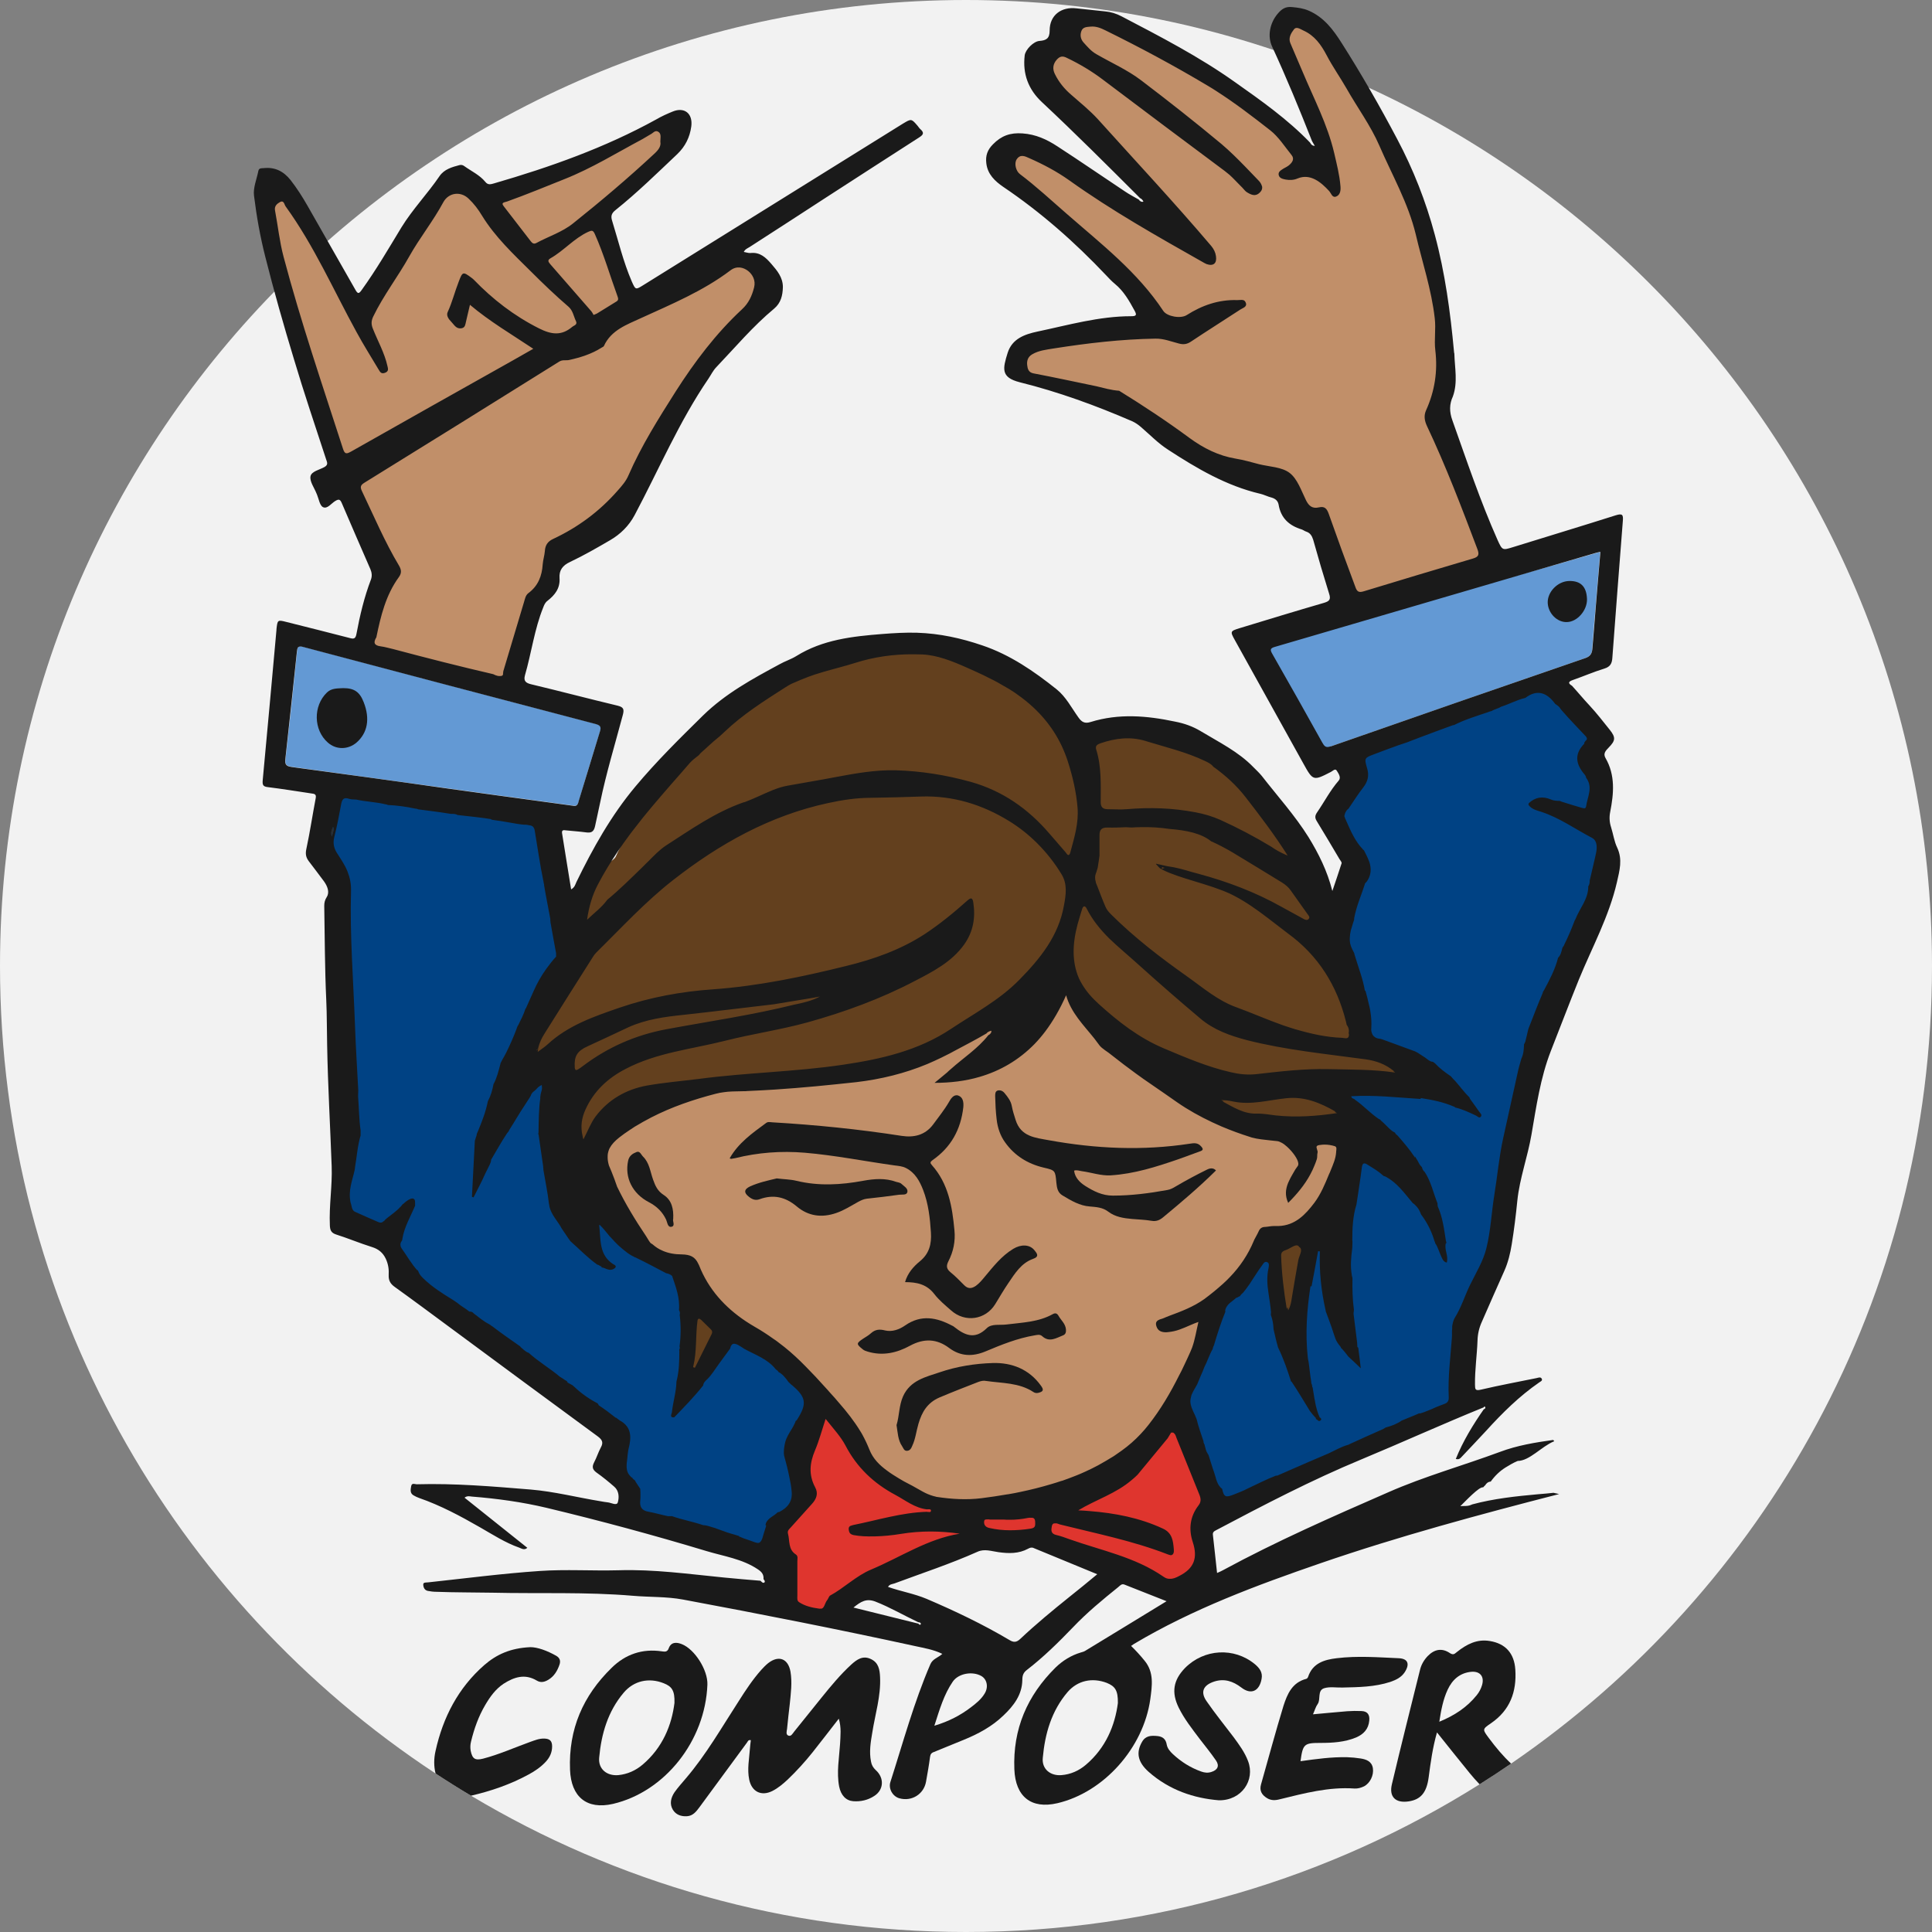 <?xml version="1.0" encoding="iso-8859-1"?>
<!-- Generator: Adobe Illustrator 19.0.0, SVG Export Plug-In . SVG Version: 6.00 Build 0)  -->
<svg version="1.1" id="Capa_1" xmlns="http://www.w3.org/2000/svg" xmlns:xlink="http://www.w3.org/1999/xlink" x="0px" y="0px"
	 viewBox="0 0 512 512" style="enable-background:new 0 0 512 512;" xml:space="preserve">
<rect x="0" y="0" width="512" height="512" fill="#808080" stroke="none"/>
<path style="fill:#F2F2F2;" d="M512,256c0,87.792-44.189,165.261-111.543,211.372c-2.738,1.881-5.528,3.709-8.349,5.486
	C352.684,497.654,306.019,512,256,512c-47.95,0-92.818-13.176-131.176-36.122c-3.176-1.891-6.311-3.856-9.394-5.883
	C45.902,424.218,0,345.475,0,256C0,114.615,114.615,0,256,0S512,114.615,512,256z"/>
<g>
	<path style="fill:#6399D4;" d="M420.091,174.401c1.392-0.481,1.822-1.296,1.87-2.591c0.239-3.548,0.528-7.146,0.863-10.695
		c0.385-4.844,0.816-9.688,1.248-14.821c-0.385,0.095-0.624,0.143-0.815,0.191c-28.346,8.299-58.66,16.068-87.006,24.317
		c-1.44,0.433-0.096,2.687,0.479,3.694c4.461,7.818,9.21,15.013,13.573,22.879c0.385,0.671,0.72,1.006,1.199,1.102
		c0.239,0,1.007-0.624,1.296-0.72C375.198,189.939,397.644,182.122,420.091,174.401L420.091,174.401z"/>
	<path style="fill:#6399D4;" d="M117.732,208.789c4.509,0.624,8.968,1.248,13.477,1.87c6.907,0.958,13.815,1.869,20.721,2.829
		c0.124,0.037,0.254,0.053,0.385,0.048c0.815-0.048,0.958-0.767,1.15-1.487c1.811-6.089,3.665-12.165,5.563-18.226
		c0.433-1.294,0.048-1.678-1.2-2.014c-12.901-3.357-25.804-6.764-38.706-10.168c-12.901-3.405-25.804-6.812-38.658-10.217
		c-0.248-0.085-0.506-0.134-0.767-0.143c-0.385,0-0.624,0.096-0.768,0.385c-0.047,0.095-0.095,0.191-0.095,0.287
		c-0.06,0.203-0.092,0.413-0.096,0.624c-0.952,9.52-1.975,19.033-3.07,28.537c-0.143,1.2,0.096,1.726,1.007,1.968
		c0.191,0.048,0.43,0.095,0.72,0.143C90.824,205.097,104.301,206.919,117.732,208.789L117.732,208.789z"/>
</g>
<polyline style="fill:#DF352E;" points="217.926,369.658 213.919,381.422 211.613,387.764 212.171,395.654 204.406,408.23 
	208.443,416.59 208.443,425.526 220.261,429.562 222.567,424.95 239.863,415.725 254.564,410.248 258.512,406.59 266.96,409.384 
	276.761,407.654 317.407,423.22 319.136,414.86 319.136,403.618 322.306,397.276 311.743,373.015 "/>
<g>
	<path style="fill:#C18F69;" d="M136.261,60.785c1.076,1.393,2.155,2.789,3.225,4.186l0.022,0.027
		c0.29,0.363,0.972,1.211,2.126,1.211c0.423,0,0.846-0.118,1.258-0.35c1.089-0.591,2.252-1.131,3.376-1.651
		c2.227-1.031,4.53-2.098,6.618-3.716c8.033-6.366,15.091-12.415,21.577-18.495c1.156-1.057,2.425-2.514,2.124-4.467
		c0.004-0.17,0.015-0.343,0.026-0.522c0.06-0.936,0.159-2.504-1.443-3.383c-0.4-0.223-0.818-0.334-1.241-0.334
		c-0.926,0-1.567,0.532-1.95,0.851c-0.073,0.061-0.182,0.15-0.235,0.186c-0.471,0.226-0.892,0.495-1.3,0.757
		c-0.287,0.184-0.56,0.358-0.807,0.49c-2.159,1.124-4.312,2.32-6.394,3.475c-4.568,2.535-9.292,5.157-14.223,7.103
		c-1.686,0.658-3.385,1.343-5.029,2.004c-3.259,1.312-6.628,2.669-10.012,3.871c-0.038,0.011-0.125,0.031-0.184,0.046
		c-0.508,0.119-1.563,0.368-1.933,1.438c-0.252,0.729-0.057,1.506,0.579,2.308C133.695,57.464,134.999,59.153,136.261,60.785z"/>
	<path style="fill:#C18F69;" d="M159.144,61.315l-0.023-0.052l-0.026-0.05c-0.213-0.406-0.861-1.643-2.278-1.643
		c-0.588,0-1.117,0.227-1.551,0.434c-2.213,1.021-4.041,2.514-5.809,3.958c-1.425,1.165-2.772,2.265-4.266,3.093
		c-0.745,0.411-1.187,0.964-1.314,1.645c-0.194,1.039,0.453,1.812,0.84,2.275l0.037,0.044l10.804,12.389
		c0.1,0.117,0.213,0.328,0.305,0.497c0.062,0.115,0.119,0.219,0.17,0.304l0.684,1.134l1.223-0.509
		c0.209-0.087,0.365-0.147,0.484-0.193c0.236-0.091,0.441-0.17,0.657-0.309c0.86-0.526,1.708-1.051,2.556-1.577
		c0.845-0.523,1.691-1.048,2.547-1.572c0.662-0.392,1.651-1.314,0.988-3.141c-0.708-1.94-1.384-3.949-2.038-5.89
		C161.931,68.571,160.685,64.869,159.144,61.315z"/>
	<path style="fill:#C18F69;" d="M140.597,94.577c0.486-0.28,0.983-0.567,1.495-0.86l2.169-1.239l-2.085-1.378
		c-1.335-0.883-2.682-1.752-3.985-2.592c-4.475-2.888-8.702-5.615-12.658-8.955l-1.896-1.601l-0.589,2.411
		c-0.489,2-0.862,3.544-1.191,5.083c-0.16-0.061-0.446-0.421-0.66-0.691c-0.162-0.204-0.329-0.414-0.523-0.621l-0.037-0.039
		l-0.039-0.036c-0.391-0.363-0.544-0.721-0.54-0.816c0.764-1.658,1.335-3.391,1.889-5.066c0.349-1.055,0.678-2.052,1.051-3.032
		c0.103-0.258,0.232-0.58,0.353-0.859c0.256,0.184,0.53,0.394,0.694,0.519l0.026,0.02c0.153,0.115,0.274,0.207,0.378,0.31
		c5.418,5.621,11.198,9.937,17.669,13.196c2.073,1.052,3.699,1.521,5.269,1.521c1.842,0,3.54-0.672,5.188-2.055
		c0.031-0.019,0.083-0.048,0.123-0.07c0.115-0.064,0.253-0.14,0.4-0.242c1.115-0.674,1.496-1.922,0.928-3.072
		c-0.157-0.327-0.29-0.701-0.432-1.095c-0.379-1.062-0.809-2.264-1.903-3.222l-0.018-0.015c-3.458-2.937-6.753-6.184-9.938-9.323
		c-0.415-0.411-0.832-0.821-1.249-1.232c-4.119-4.057-8.378-8.254-11.433-13.218c-1.251-1.989-2.468-3.529-3.837-4.85
		c-1.155-1.102-2.625-1.708-4.14-1.708c-2.099,0-3.947,1.143-4.946,3.058c-1.38,2.562-3.042,5.041-4.649,7.437
		c-1.477,2.205-3.006,4.484-4.354,6.878c-1.239,2.223-2.655,4.421-4.026,6.547c-1.955,3.035-3.978,6.173-5.612,9.558
		c-0.708,1.481-0.732,2.901-0.082,4.463c0.399,0.971,0.833,1.927,1.253,2.853c0.759,1.673,1.486,3.278,2.02,4.942
		c-0.265-0.438-0.53-0.874-0.791-1.302c-1.36-2.236-2.766-4.547-4.03-6.909c-1.812-3.299-3.569-6.712-5.269-10.015
		c-4.066-7.898-8.27-16.066-13.634-23.48l-0.009-0.013c-0.023-0.045-0.061-0.137-0.088-0.2c-0.203-0.479-0.742-1.751-2.18-1.751
		c-0.373,0-0.758,0.097-1.144,0.29c-2.315,1.16-2.35,2.953-2.166,3.913c0.264,1.403,0.494,2.854,0.716,4.256
		c0.421,2.664,0.858,5.42,1.564,8.084c3.891,14.703,8.694,29.356,13.338,43.526c0.823,2.513,1.647,5.026,2.465,7.536
		c0.176,0.545,0.711,2.204,2.376,2.204l0,0c0.676,0,1.239-0.288,1.906-0.665c14.065-7.949,28.436-16.044,42.712-24.065
		C137.828,96.174,139.173,95.398,140.597,94.577z"/>
	<path style="fill:#C18F69;" d="M164.878,131.007c1.188-1.337,2.416-2.72,3.186-4.533c3.397-7.798,7.954-14.992,12.361-21.95
		c5.559-8.79,11.235-15.828,17.344-21.513c2.277-2.093,3.151-4.599,3.662-6.555c0.671-2.621-0.654-4.793-2.118-5.952l-0.018-0.014
		c-1.048-0.805-2.229-1.231-3.414-1.231c-1.098,0-2.149,0.356-3.123,1.061l-0.026,0.019c-6.252,4.721-13.197,7.856-20.549,11.174
		c-0.969,0.438-1.937,0.875-2.917,1.322c-0.443,0.207-0.899,0.411-1.357,0.615c-3.326,1.488-7.082,3.168-9.014,7.177
		c-0.059,0.031-0.117,0.064-0.173,0.097l-0.037,0.023c-2.698,1.717-5.743,2.536-8.096,3.057c-0.136,0.03-0.332,0.033-0.538,0.033
		h-0.161c-0.552,0-1.475,0-2.42,0.597c-17.064,10.672-34.425,21.466-51.602,32.084c-1.709,1.057-2.107,2.384-1.25,4.176
		c0.729,1.525,1.458,3.09,2.161,4.604c2.354,5.063,4.789,10.296,7.801,15.181c0.375,0.801,0.295,1.025-0.036,1.479
		c-3.687,5.071-5.126,11.05-6.165,16.292c-0.322,0.601-0.854,1.813-0.271,2.954c0.436,0.853,1.328,1.359,2.652,1.507
		c0.643,0.086,1.308,0.25,2.012,0.423c0.363,0.089,0.737,0.182,1.116,0.264c8.722,2.36,17.602,4.589,26.401,6.627
		c0.544,0.274,1.313,0.582,2.212,0.582c0.31,0,0.624-0.037,0.93-0.109l0.093-0.022l0.09-0.033c0.621-0.232,1.357-0.789,1.337-2.13
		l-0.001-0.076l5.445-18.197c0.072-0.219,0.131-0.432,0.187-0.636c0.156-0.568,0.263-0.927,0.473-1.094
		c2.72-2.021,4.158-4.886,4.396-8.758l0.002-0.032c0.02-0.505,0.137-1.049,0.261-1.624c0.126-0.586,0.257-1.193,0.31-1.852
		c0.1-1.052,0.4-1.498,1.277-1.908C154.11,140.959,160.025,136.539,164.878,131.007z"/>
	<path style="fill:#C18F69;" d="M354.376,302.119l-0.03-0.01l-0.03-0.009c-1.049-0.33-2.139-0.499-3.242-0.502
		c-0.487,0-0.943,0.056-1.323,0.111l-0.073,0.01l-0.078,0.02c-0.033,0.007-0.067,0.01-0.099,0.015
		c-0.139,0.019-0.329,0.044-0.544,0.115c-0.214,0.072-0.362,0.15-0.499,0.232l-0.206,0.1l-0.388,0.388l-0.085,0.128
		c-0.568,0.853-0.267,1.736-0.106,2.209c0.017,0.05,0.04,0.115,0.056,0.169c-0.084,0.374-0.098,0.729-0.111,1.023
		c-0.007,0.173-0.016,0.369-0.038,0.474c-0.19,0.569-0.366,1.039-0.562,1.509c-0.319,0.75-0.67,1.499-1.044,2.226
		c-0.912,1.65-2.066,3.279-3.495,4.932c0.069-0.424,0.196-0.867,0.383-1.341l0.039-0.098l0.014-0.055
		c0.013-0.024,0.025-0.047,0.039-0.072c0.03-0.055,0.061-0.113,0.091-0.174l0.015-0.028l0.013-0.029
		c0.344-0.758,0.774-1.497,1.23-2.281c0.129-0.22,0.257-0.441,0.381-0.659c0.044-0.077,0.13-0.188,0.219-0.305
		c0.126-0.164,0.268-0.348,0.401-0.567c0.03-0.045,0.057-0.088,0.08-0.13l0.024-0.024l0.121-0.283
		c0.173-0.403,0.23-0.84,0.165-1.271c-0.148-1.783-1.95-3.996-3.481-5.377c-0.61-0.544-1.139-0.937-1.62-1.205
		c-0.678-0.376-1.226-0.585-1.721-0.655c-0.67-0.103-1.27-0.154-1.916-0.204l-0.038-0.003c-1.575-0.134-3.203-0.273-4.615-0.697
		l-0.438-0.146c-2.511-0.787-5.014-1.705-7.441-2.731c-0.797-0.336-1.598-0.697-2.377-1.072l-0.028-0.014
		c-3.179-1.45-6.245-3.195-9.113-5.187c-0.82-0.571-1.639-1.134-2.457-1.696c-1.353-0.93-2.752-1.892-4.111-2.859
		c-0.415-0.29-0.834-0.581-1.254-0.872c-1.02-0.707-2.074-1.438-3.083-2.179l-0.019-0.014c-2.142-1.52-4.261-3.129-6.301-4.785
		l-0.048-0.04l-0.056-0.039c-0.032-0.023-0.064-0.051-0.096-0.078c-0.075-0.062-0.164-0.137-0.27-0.212
		c-0.178-0.143-0.353-0.265-0.509-0.373c-0.132-0.091-0.256-0.178-0.348-0.254l-0.044-0.037l-0.277-0.196
		c-0.223-0.157-0.414-0.292-0.587-0.437l-0.047-0.038c-0.417-0.323-0.688-0.588-0.871-0.851c-0.205-0.299-0.425-0.593-0.647-0.863
		c-0.081-0.101-0.162-0.213-0.243-0.325c-0.106-0.144-0.213-0.294-0.328-0.436c-0.541-0.679-1.104-1.353-1.649-2.005
		c-2.344-2.807-4.557-5.458-5.559-8.928l-1.174-4.067l-1.709,3.873c-1.637,3.711-3.395,6.76-5.361,9.308
		c-0.722,0.912-1.68,2.095-2.681,3.147c-3.874,4.006-8.549,6.804-13.906,8.322c-2.216,0.645-4.53,1.081-6.997,1.316
		c0.278-0.24,0.564-0.493,0.857-0.785c1.045-0.937,2.179-1.848,3.275-2.73c2.312-1.859,4.701-3.779,6.652-6.212l0.23-0.154
		l0.047-0.032c0.576-0.417,0.946-1.062,1.014-1.769l0.007-0.073v-1.852h-1.537c-0.155,0-0.288,0.022-0.396,0.048h-0.048
		l-0.238,0.079c-0.41,0.138-1.06,0.355-1.61,0.931c-2.141,1.248-4.389,2.439-6.564,3.591c-0.566,0.3-1.134,0.601-1.701,0.904
		l-0.023,0.013c-0.205,0.114-0.398,0.216-0.592,0.319c-0.21,0.111-0.42,0.223-0.642,0.346c-0.709,0.378-1.38,0.736-2.089,1.046
		l-0.036,0.016l-0.036,0.018c-1.291,0.646-2.546,1.19-3.597,1.634c-5.776,2.403-11.961,3.98-18.394,4.688
		c-3.579,0.43-7.224,0.77-10.751,1.1c-3.566,0.333-7.184,0.623-10.741,0.859l-0.197,0.012c-2.277,0.136-4.631,0.277-6.939,0.37
		c-0.206,0.001-0.402,0.014-0.593,0.026c-0.16,0.01-0.31,0.02-0.428,0.02c-0.392,0-0.774,0.013-1.144,0.025
		c-0.341,0.012-0.662,0.023-0.967,0.023c-0.759,0-1.484,0.047-2.213,0.1c-0.751,0.05-1.474,0.148-2.272,0.306
		c-0.339,0.051-0.657,0.133-0.964,0.212l-0.212,0.054c-6.539,1.688-12.241,3.78-17.447,6.407c-1.502,0.779-2.999,1.62-4.453,2.496
		c-0.987,0.599-1.957,1.251-2.883,1.938c-0.464,0.324-0.985,0.69-1.426,1.072c-1.048,0.832-2.21,1.878-2.938,3.332
		c-0.103,0.208-0.23,0.46-0.319,0.758c-0.027,0.073-0.047,0.139-0.062,0.194l-0.025,0.049l-0.042,0.168
		c-0.027,0.107-0.053,0.227-0.08,0.347c-0.021,0.095-0.042,0.19-0.064,0.275l-0.02,0.077l-0.011,0.079
		c-0.064,0.444-0.064,0.86-0.064,1.226v0.036l0.002,0.034c0.061,1.334,0.423,2.801,1.072,4.348
		c2.418,5.926,5.549,11.763,9.303,17.343c0.574,0.867,1.255,1.659,2.027,2.356l0.096,0.087l2.846,1.811l0.109,0.048
		c1.65,0.722,3.553,1.089,5.654,1.089c1.912,0,2.563,0.409,3.171,1.996c2.423,6.196,6.781,11.425,12.954,15.54l0.036,0.023
		c0.129,0.08,0.257,0.167,0.388,0.255c0.259,0.174,0.553,0.372,0.883,0.555c0.387,0.214,0.725,0.424,1.128,0.677l0.027,0.017
		l0.027,0.016c1.754,1.001,3.367,2.095,4.714,3.034c0.27,0.196,0.528,0.38,0.785,0.564c0.238,0.17,0.476,0.34,0.725,0.52
		c1.953,1.482,3.835,3.097,5.594,4.802c0.146,0.146,0.298,0.293,0.451,0.441c0.296,0.285,0.575,0.554,0.828,0.835l0.025,0.027
		l0.026,0.026c1.748,1.765,3.472,3.6,5.128,5.46c0.14,0.156,0.275,0.312,0.409,0.467c0.267,0.309,0.544,0.629,0.851,0.939
		c0.413,0.484,0.836,0.956,1.246,1.413c0.402,0.448,0.818,0.911,1.209,1.371l0.014,0.016c2.24,2.561,3.995,4.892,5.361,7.128
		l0.028,0.047l0.031,0.045c0.126,0.178,0.25,0.402,0.381,0.639c0.053,0.097,0.106,0.192,0.163,0.293
		c0.708,1.226,1.282,2.448,1.706,3.633l0.017,0.044c1.195,3.047,3.385,4.932,5.165,6.234c1.071,0.816,2.221,1.515,3.334,2.192
		l0.051,0.029c0.28,0.156,0.555,0.311,0.83,0.467c0.569,0.323,1.158,0.656,1.791,0.99l0.029,0.016
		c0.581,0.29,1.143,0.616,1.739,0.962c0.606,0.351,1.232,0.714,1.893,1.045c1.161,0.609,2.164,1.025,3.158,1.309l0.024,0.006
		l0.561,0.141c0.154,0.045,0.284,0.067,0.375,0.082l0.024,0.004l0.092,0.03l0.144,0.02c2.954,0.405,5.396,0.595,7.684,0.595
		c1.53,0,2.958-0.084,4.371-0.256l0.28-0.034c1.07-0.133,2.177-0.27,3.258-0.449c0.981-0.13,1.899-0.289,2.868-0.459l0.34-0.06
		c0.122-0.009,0.223-0.028,0.292-0.042h0.048l0.127-0.022c1.105-0.187,2.224-0.401,3.313-0.633c2.778-0.569,5.564-1.274,8.28-2.095
		c0.887-0.255,1.779-0.535,2.654-0.835l0.038-0.013l0.037-0.015c0.179-0.071,0.373-0.134,0.497-0.159l0.099-0.02l0.096-0.032
		c0.832-0.285,1.667-0.596,2.483-0.924c0.178-0.062,0.342-0.13,0.488-0.19c0.122-0.051,0.236-0.098,0.328-0.13l0.057-0.02
		l0.056-0.024c0.152-0.065,0.313-0.13,0.475-0.194c0.2-0.08,0.399-0.16,0.603-0.248l1.316-0.584
		c1.166-0.538,2.335-1.115,3.474-1.713l0.028-0.016c1.429-0.789,2.857-1.626,4.242-2.486l0.042-0.027
		c0.718-0.479,1.392-0.96,2.044-1.425l0.077-0.055c2.015-1.486,3.73-2.989,5.244-4.599c0.752-0.801,1.449-1.648,2.128-2.473
		l0.02-0.025c2.894-3.671,5.521-7.91,8.264-13.34c0.227-0.428,0.438-0.864,0.643-1.285c0.203-0.418,0.395-0.813,0.598-1.195
		l0.016-0.031c0.631-1.261,1.215-2.576,1.781-3.846l0.03-0.07c0.077-0.18,0.155-0.373,0.232-0.565
		c0.067-0.167,0.134-0.334,0.201-0.49l0.018-0.041l0.016-0.042c0.651-1.791,1.031-3.629,1.434-5.574
		c0.098-0.471,0.196-0.951,0.302-1.438l0.609-2.825l-2.683,1.074c-0.27,0.108-0.533,0.209-0.792,0.308
		c-0.425,0.163-0.864,0.332-1.306,0.521l-0.503,0.216c-0.811,0.351-1.576,0.682-2.34,0.949c-0.838,0.303-1.713,0.5-2.6,0.587
		l-0.034,0.003l-0.034,0.005c-0.158,0.023-0.319,0.034-0.478,0.034c-0.027,0-0.121-0.001-0.121-0.001
		c-0.688,0-0.765-0.131-0.863-0.442l0.055-0.022l0.057-0.028c0.027-0.014,0.104-0.032,0.231-0.057l0.077-0.016l0.075-0.023
		c0.181-0.055,0.36-0.122,0.535-0.199l0.018-0.007c0.227-0.091,0.46-0.185,0.679-0.29l0.653-0.261l0.451-0.172
		c3.136-1.197,6.379-2.435,9.226-4.463c1.971-1.386,3.659-2.765,5.161-4.217c0.628-0.58,1.277-1.179,1.888-1.84
		c3.004-3.17,5.167-6.445,6.611-10.009c0.065-0.131,0.122-0.265,0.171-0.403c0.133-0.296,0.303-0.596,0.483-0.912
		c0.22-0.388,0.448-0.789,0.648-1.248c0.068-0.157,0.118-0.204,0.117-0.205c0.005-0.002,0.06-0.023,0.2-0.023
		c0.548,0,1.072-0.075,1.535-0.141c0.289-0.042,0.564-0.08,0.819-0.099h1.195c5.022,0,8.149-3.297,10.777-6.853
		c1.858-2.494,3.062-5.448,4.028-7.821l0.017-0.042c0.13-0.345,0.253-0.631,0.415-0.956l0.017-0.034l0.016-0.036
		c0.647-1.479,1.452-3.318,1.565-5.376l0.002-0.042v-0.064c0.003-0.029,0.006-0.06,0.009-0.091
		C355.797,304.422,355.981,302.7,354.376,302.119z M305.454,321.91l-0.022-0.004c-1.293-0.222-2.577-0.308-3.818-0.393
		c-0.464-0.031-0.93-0.064-1.397-0.102c-1.963-0.166-4-0.484-5.6-1.673c-1.784-1.309-3.816-1.482-5.622-1.636l-0.025-0.002
		c-2.15-0.148-3.977-1.21-5.91-2.335c-0.22-0.129-0.441-0.256-0.661-0.383c-0.578-0.346-0.783-0.859-0.875-2.185l-0.002-0.03
		c-0.156-1.745-0.259-2.897-1.024-3.789c-0.769-0.897-1.88-1.158-3.557-1.551c-3.96-0.946-7.08-2.985-9.283-6.078
		c-1.062-1.454-1.743-3.322-1.97-5.415c-0.189-1.591-0.302-3.286-0.362-5.447c0.649,0.841,1.196,1.585,1.35,2.446l0.004,0.02
		c0.257,1.335,0.66,2.598,1.05,3.813c1.537,4.929,5.677,5.658,9.005,6.243c0.335,0.059,0.671,0.118,1.014,0.183
		c7.629,1.39,15.089,2.095,22.177,2.095c4.936,0,9.837-0.341,14.585-1.012c-0.103,0.038-0.206,0.076-0.308,0.114
		c-0.79,0.292-1.606,0.594-2.385,0.874c-5.794,1.996-11.495,3.818-17.524,4.188c-0.155,0.008-0.315,0.013-0.476,0.013
		c-1.32,0-2.654-0.284-4.067-0.586c-0.904-0.193-1.839-0.393-2.778-0.516c-0.125-0.018-0.265-0.046-0.413-0.075
		c-0.367-0.073-0.783-0.157-1.273-0.157c-0.333,0-0.65,0.039-0.968,0.118l-1.356,0.337l0.207,1.382
		c0.305,2.035,1.522,3.749,3.627,5.102c2.169,1.368,4.767,2.826,8.158,2.826c4.608,0,9.284-0.481,14.716-1.512
		c1.104-0.196,2.006-0.697,2.773-1.156c1.474-0.895,2.984-1.732,4.416-2.487c-2.723,2.504-5.782,5.119-9.443,8.083
		c-0.752,0.608-1.155,0.73-1.559,0.73C305.734,321.95,305.598,321.936,305.454,321.91z M241.414,379.126
		c-0.264,1.186-0.514,2.306-0.984,3.336c-0.017-0.025-0.034-0.051-0.052-0.077c-0.692-0.968-0.843-2.164-1.018-3.547
		c-0.044-0.35-0.09-0.711-0.146-1.074c0.29-1.048,0.446-2.089,0.597-3.098c0.211-1.417,0.411-2.755,0.958-3.994
		c1.422-3.164,4.396-4.121,7.544-5.134c0.43-0.139,0.859-0.277,1.285-0.421c4.175-1.422,8.753-2.217,13.602-2.365
		c0.172-0.005,0.344-0.007,0.515-0.007c4.215,0,7.626,1.454,10.155,4.328c-3.002-1.68-6.201-1.992-9.305-2.294
		c-0.979-0.095-1.992-0.194-2.979-0.337c-0.251-0.033-0.504-0.05-0.753-0.05c-0.684,0-1.364,0.127-2.023,0.381
		c-0.632,0.246-1.265,0.49-1.898,0.735c-2.784,1.075-5.662,2.187-8.461,3.408c-2.078,0.886-5.009,2.678-6.486,7.99
		C241.742,377.654,241.575,378.402,241.414,379.126z M275.177,352.137c-0.438,0-0.837,0.083-1.188,0.156l-0.131,0.027
		c-4.619,0.781-8.955,2.51-13.359,4.363c-1.287,0.54-2.52,0.815-3.664,0.815c-1.58,0-3.024-0.504-4.408-1.536
		c-2.047-1.542-4.207-2.325-6.421-2.325c-1.821,0-3.707,0.533-5.602,1.581c-2.389,1.308-4.612,1.943-6.795,1.945
		c-1.085,0-2.177-0.163-3.251-0.487c-0.312-0.093-0.635-0.189-0.77-0.307l-0.028-0.024c-0.054-0.045-0.142-0.118-0.241-0.203
		c0.073-0.048,0.152-0.098,0.235-0.153c0.113-0.072,0.227-0.145,0.342-0.218c0.608-0.387,1.237-0.787,1.834-1.293l0.045-0.04
		c0.497-0.457,0.869-0.548,1.307-0.548c0.295,0,0.65,0.047,1.097,0.145c0.493,0.114,1.004,0.172,1.516,0.172
		c1.649,0,3.389-0.606,5.029-1.75c1.57-1.089,3.158-1.617,4.854-1.617c1.762,0,3.711,0.581,5.959,1.775
		c0.094,0.06,0.185,0.112,0.268,0.16c0.033,0.019,0.067,0.038,0.099,0.056c1.569,1.264,3.464,2.536,5.666,2.536
		c1.722,0,3.335-0.753,4.927-2.298c0.478-0.46,1.504-0.474,2.589-0.491c0.597-0.008,1.213-0.018,1.831-0.101
		c0.827-0.114,1.68-0.209,2.506-0.302c3.303-0.369,6.713-0.75,9.916-2.424c0.21,0.33,0.435,0.632,0.638,0.906
		c0.522,0.702,0.845,1.16,0.88,1.692l0.003,0.052c0,0,0.011,0.086,0.014,0.1c-0.173,0.075-0.347,0.154-0.52,0.231
		c-0.771,0.347-1.498,0.675-2.084,0.675c-0.262,0-0.626-0.059-1.122-0.518C276.6,352.39,275.939,352.137,275.177,352.137z
		 M200.756,316.366c-0.127,0.046-0.24,0.069-0.345,0.069c-0.159,0-0.432-0.047-0.957-0.455c-0.054-0.044-0.103-0.085-0.146-0.122
		c0.034-0.016,0.071-0.033,0.11-0.05c1.89-0.848,3.996-1.351,5.852-1.795c0.224-0.053,0.445-0.107,0.662-0.159
		c0.614,0.069,1.187,0.117,1.744,0.164c1.111,0.093,2.07,0.173,2.992,0.397c2.816,0.658,5.672,0.979,8.733,0.979
		c3.018,0,6.173-0.316,9.637-0.962c1.144-0.206,2.646-0.443,4.11-0.443c1.403,0,2.643,0.212,3.788,0.65
		c0.25,0.099,0.485,0.163,0.693,0.22c0.096,0.026,0.232,0.064,0.308,0.091c0.053,0.048,0.108,0.094,0.162,0.139l-0.402,0.053
		c-2.782,0.372-5.409,0.723-8.144,0.996c-1.119,0.124-1.966,0.539-2.823,0.997c-0.467,0.256-0.929,0.522-1.376,0.778
		c-1.42,0.815-2.761,1.585-4.227,2.086c-1.185,0.4-2.337,0.603-3.426,0.603c-2.003,0-3.873-0.693-5.56-2.06
		c-2.319-1.948-4.795-2.934-7.362-2.934C203.474,315.608,202.119,315.863,200.756,316.366z M203.696,298.819
		c0.071,0.001,0.166,0.009,0.266,0.019c0.143,0.013,0.303,0.027,0.481,0.029c12.035,0.752,23.211,1.924,34.165,3.58
		c0.715,0.108,1.412,0.163,2.072,0.163c3.257,0,5.861-1.291,7.732-3.83c0.231-0.308,0.464-0.614,0.696-0.922
		c1.216-1.605,2.473-3.265,3.524-5.072c0.152-0.252,0.51-0.847,0.752-1.067c0.156,0.088,0.375,0.357,0.236,1.432l-0.003,0.024
		c-0.641,5.623-3.095,9.848-7.519,12.928c-0.29,0.207-1.062,0.757-1.165,1.723c-0.101,0.947,0.503,1.609,0.719,1.846
		c4.214,4.719,5.082,10.705,5.61,16.418c0.212,2.552-0.283,5.053-1.474,7.434c-0.934,1.865-0.602,3.418,1.014,4.747
		c1.195,1.013,2.288,2.105,3.446,3.263c0.829,0.829,1.742,1.249,2.713,1.249c0.822,0,1.622-0.295,2.444-0.901
		c0.847-0.612,1.493-1.36,2.118-2.085c0.127-0.148,0.256-0.297,0.386-0.443l0.024-0.028c0.288-0.343,0.575-0.689,0.862-1.033
		c1.969-2.372,3.829-4.613,6.382-6.123c0.698-0.422,1.439-0.654,2.088-0.654c0.655,0,1.166,0.226,1.518,0.67
		c-3.157,1.185-4.939,3.846-6.518,6.201c-0.15,0.224-0.3,0.447-0.447,0.664c-0.932,1.363-1.788,2.779-2.616,4.149
		c-0.308,0.51-0.615,1.02-0.924,1.52c-1.153,1.858-3.082,2.966-5.161,2.966c-1.535,0-2.989-0.577-4.203-1.663
		c-0.325-0.294-0.655-0.586-0.986-0.879c-1.228-1.085-2.389-2.109-3.282-3.277c-1.875-2.467-4.278-3.33-6.641-3.606
		c0.612-1.014,1.474-1.97,2.652-2.957c2.596-2.092,3.687-4.909,3.437-8.863c-0.209-3.323-0.643-7.656-2.158-11.713l-0.007-0.018
		c-0.99-2.552-2.308-5.118-5.236-6.612c-1.089-0.569-2.168-0.7-3.121-0.815c-0.165-0.02-0.33-0.04-0.489-0.062
		c-2.714-0.378-5.469-0.821-8.133-1.251c-5.106-0.822-10.386-1.672-15.692-2.117c-1.695-0.142-3.411-0.214-5.1-0.214
		c-3.793,0-7.653,0.366-11.506,1.089c1.865-2.103,4.176-3.802,6.583-5.571L203.696,298.819z M169.324,307.592
		c0.96,0.934,1.32,2.214,1.737,3.697c0.171,0.609,0.348,1.239,0.572,1.853c0.609,1.727,1.374,3.521,3.399,4.811
		c0.897,0.578,1.451,1.412,1.702,2.6c-1.011-1.352-2.336-2.441-4.008-3.296c-3.798-1.939-5.624-5.512-4.758-9.339
		c0.092-0.429,0.293-0.682,0.84-0.971C168.939,307.141,169.102,307.372,169.324,307.592z"/>
	<path style="fill:#C18F69;" d="M392.794,144.921c-4.461-11.74-8.549-22.31-13.421-32.757l-0.009-0.019
		c-0.54-1.118-0.606-1.981-0.219-2.881c2.402-5.309,3.266-10.937,2.566-16.73c-0.154-1.272-0.109-2.579-0.062-3.962
		c0.049-1.447,0.1-2.943-0.08-4.468c-0.623-5.5-2.039-10.825-3.408-15.974c-0.562-2.115-1.144-4.301-1.659-6.46
		c-1.435-6.092-4.098-11.704-6.674-17.131c-1.028-2.166-2.091-4.406-3.052-6.63c-1.541-3.565-3.628-6.906-5.647-10.136
		c-1.064-1.702-2.164-3.463-3.155-5.213c-0.768-1.36-1.598-2.687-2.401-3.97c-1.007-1.609-1.959-3.131-2.805-4.719
		c-1.418-2.698-3.355-5.675-6.964-7.306l-0.018-0.008c-0.104-0.046-0.215-0.1-0.33-0.157c-0.549-0.267-1.232-0.601-2.014-0.601
		c-0.755,0-1.434,0.323-1.91,0.908l-0.031,0.04c-0.583,0.767-2.134,2.803-1.156,5.166c0.534,1.286,1.099,2.589,1.646,3.848
		c0.538,1.24,1.095,2.522,1.62,3.786c0.738,1.749,1.52,3.51,2.278,5.212c2.285,5.138,4.648,10.45,5.99,15.997l0.157,0.633
		c0.674,2.727,1.311,5.304,1.481,7.97l0.003,0.037c0.019,0.214,0.02,0.396,0.01,0.546c-0.106-0.158-0.227-0.321-0.368-0.472
		c-1.805-1.966-4.282-4.223-7.457-4.223c-0.878,0-1.755,0.18-2.609,0.534l-0.041,0.018c-0.378,0.17-0.852,0.26-1.37,0.26
		c-0.285,0-0.58-0.027-0.876-0.079c-0.042-0.008-0.092-0.019-0.146-0.03c0.032-0.022,0.065-0.044,0.096-0.066
		c0.167-0.111,0.363-0.223,0.568-0.34c0.422-0.24,0.9-0.512,1.323-0.892l0.022-0.02c1.844-1.723,1.529-3.5,0.616-4.595
		c-0.47-0.581-0.938-1.203-1.392-1.803c-1.326-1.758-2.697-3.576-4.506-5c-4.257-3.336-9.234-7.174-14.412-10.493l-0.039-0.024
		c-0.34-0.204-0.678-0.418-1.037-0.645c-0.366-0.232-0.743-0.471-1.119-0.695c-8.144-4.914-17.077-9.752-27.302-14.785
		c-1.101-0.55-2.586-1.181-4.298-1.181c-0.157,0-0.316,0.005-0.472,0.016l-0.049,0.004c-0.099,0.009-0.2,0.018-0.299,0.026
		c-0.916,0.075-2.622,0.214-3.365,2.009c-0.677,1.569-0.417,3.246,0.715,4.604l0.185,0.212c0.985,1.127,2.101,2.405,3.693,3.307
		c1.188,0.673,2.413,1.318,3.597,1.941c2.774,1.462,5.643,2.973,8.12,4.895c6.781,5.198,14.05,10.837,21.252,16.848
		c2.271,1.877,4.359,3.997,6.105,5.827l3.621,3.765c0.276,0.275,0.404,0.514,0.432,0.605c0.008,0.05,0.018,0.097,0.028,0.14v0.028
		c-0.024,0.043-0.074,0.116-0.173,0.214c-0.193,0.193-0.283,0.193-0.317,0.193c-0.284,0-0.82-0.3-1.221-0.526
		c-0.15-0.096-0.353-0.336-0.55-0.569c-0.092-0.11-0.185-0.219-0.28-0.326l-0.03-0.034l-0.609-0.609
		c-0.316-0.315-0.62-0.63-0.923-0.944c-0.616-0.638-1.254-1.298-1.962-1.938l-0.1-0.089c-0.383-0.335-0.816-0.715-1.287-1.033
		c-2.68-2.01-5.403-4.041-8.037-6.004c-2.637-1.966-5.366-3.999-8.047-6.01l-0.605-0.453c-5.081-3.812-10.336-7.753-15.454-11.627
		c-3.022-2.302-6.263-4.269-9.907-6.015c-0.701-0.336-1.304-0.493-1.895-0.493c-1.453,0-2.353,1.004-2.649,1.334l-0.032,0.038
		c-1.398,1.666-1.632,3.556-0.682,5.452c1.084,2.215,2.649,4.194,4.791,6.054c0.458,0.393,0.917,0.783,1.378,1.171
		c1.968,1.665,3.826,3.236,5.423,5.056l0.014,0.016c2.776,3.08,5.613,6.196,8.356,9.21c7.199,7.908,14.644,16.085,21.68,24.368
		c0.521,0.635,0.809,1.246,0.908,1.936c0.039,0.25,0.037,0.427,0.025,0.537c-0.089-0.006-0.231-0.028-0.435-0.093
		c-0.267-0.124-0.531-0.264-0.783-0.415l-0.569-0.323c-11.644-6.587-23.686-13.398-34.726-21.291
		c-3.073-2.181-6.61-4.144-10.815-6.002l-0.077-0.036c-0.712-0.327-1.518-0.697-2.442-0.697c-0.774,0-1.88,0.273-2.745,1.572
		l-0.018,0.027c-1.084,1.703-0.48,4.663,1.233,5.985c3.239,2.449,6.359,5.207,9.377,7.874c0.953,0.842,1.938,1.714,2.916,2.564
		c1.331,1.157,2.693,2.321,4.009,3.447c7.681,6.567,15.622,13.358,21.339,22.011c1.063,1.568,3.46,2.271,5.363,2.271
		c0.808,0,1.971-0.126,2.921-0.731c3.973-2.523,7.857-3.751,11.875-3.751c0.069,0,0.139,0,0.209,0.001l-12.501,8.119
		c-0.657,0.428-1.053,0.486-1.354,0.486c-0.214,0-0.448-0.036-0.717-0.108l-0.019-0.005c-0.495-0.126-0.983-0.271-1.5-0.423
		c-1.539-0.453-3.131-0.923-4.928-0.923c-0.073,0-0.146,0.001-0.204,0.002c-7.977,0.086-16.584,0.914-27.1,2.612
		c-0.276,0.047-0.554,0.091-0.831,0.135c-1.808,0.287-3.677,0.585-5.491,1.634c-1.54,0.9-2.286,2.497-2.047,4.385
		c0.216,2.003,1.2,3.178,2.922,3.49c4.733,0.938,9.527,1.931,14.164,2.891l2.425,0.502c0.297,0.073,0.596,0.147,0.894,0.223
		c1.603,0.402,3.256,0.817,4.987,0.978c7.248,4.565,13.055,8.466,18.25,12.259c4.332,3.167,8.426,4.991,12.895,5.745
		c1.52,0.242,3.076,0.657,4.58,1.058c0.506,0.135,1.011,0.27,1.507,0.396c0.918,0.241,1.871,0.404,2.793,0.562
		c1.853,0.317,3.603,0.615,4.72,1.472c1.23,0.945,2.079,2.808,2.901,4.609c0.31,0.682,0.632,1.387,0.979,2.055
		c0.357,0.738,1.421,2.886,3.967,2.886c0.4,0,0.828-0.054,1.272-0.163l0.021-0.005c0.168-0.044,0.269-0.05,0.315-0.05
		c0.004,0,0.008,0,0.011,0c0.053,0.061,0.186,0.251,0.381,0.797c0.997,2.842,2.027,5.718,3.024,8.498
		c1.256,3.504,2.554,7.125,3.784,10.68l0.029,0.085l0.04,0.082c0.401,0.832,1.149,2.379,2.976,2.379
		c0.405,0,0.838-0.075,1.358-0.237c8.733-2.707,18.185-5.544,28.882-8.67c0.834-0.234,1.854-0.631,2.349-1.633
		C393.417,146.778,393.116,145.728,392.794,144.921z"/>
</g>
<path style="fill:#004284;" d="M322.486,400.067l63.791-25.996l1.056-22.544l11.079-22.878l2.446-25.324l12.471-38.131
	l13.862-31.894l-1.055-7.627l-2.063-6.955l1.391-7.962l-2.445-9.353l1.391-6.57l-12.471-15.253l-55.493,19.426l2.446,7.29
	l-5.181,8.681l4.844,14.917l-7.627,14.917l10.745,32.231l22.878,12.135c-1.055,0.335-29.114-2.446-29.114-2.446l6.57,13.525
	l-7.625,21.152l-9.016,4.509l-7.627,2.446l-14.917,17.315l-11.079,27.339l9.353,27.052L322.486,400.067L322.486,400.067z
	 M87.851,208.597l56.597,6.475l7.289,35.973l-12.229,29.066l6.859,4.987l11.847,32.903l13.813,15.302l9.545,5.755l16.834,16.066
	l19.521,14.533l-6.907,14.917l1.15,11.079l-2.302,6.14l-4.22,11.847l-40.913-11.847l1.153-6.907l-5.755-7.627l1.917-7.29
	l-55.829-40.912l-4.22-10.36l-12.229-3.79l-0.385-87.629l-4.989-12.614L87.851,208.597L87.851,208.597z"/>
<path style="fill:#885630;" d="M346.425,328.352L346.425,328.352L346.425,328.352z"/>
<g>
	<path style="fill:#63401E;" d="M190.032,349.94L190.032,349.94c-0.362-0.339-0.712-0.689-1.062-1.039
		c-0.404-0.411-0.817-0.813-1.236-1.209c-1.566-1.407-3.045-1.065-3.607-0.851c-0.556,0.208-1.876,0.913-2.107,2.875
		c-0.23,1.739-0.299,3.451-0.365,5.106c-0.092,2.311-0.179,4.494-0.684,6.593l-0.794,3.498h5.35l0.784-1.567
		c0.744-1.488,1.49-2.989,2.234-4.491c0.74-1.494,1.482-2.986,2.227-4.477v-0.001c0.703-1.38,0.493-3.05-0.529-4.214L190.032,349.94
		z"/>
	<path style="fill:#63401E;" d="M346.425,328.352l-0.981-0.429c-1.81-0.791-3.451,0.134-4.54,0.744
		c-0.234,0.132-0.461,0.275-0.651,0.346c-2.211,0.791-3.284,2.243-3.192,4.288c0.138,4.077,0.574,8.391,1.376,13.576l1.401,9.066
		l3.956-8.276c0.62-1.294,0.78-2.383,0.898-3.179l0.061-0.401c0.387-2.294,0.775-4.542,1.162-6.792l0.558-3.241
		c0.043-0.214,0.138-0.445,0.219-0.679c0.355-1.007,0.893-2.533,0.184-4.052L346.425,328.352z"/>
	<path style="fill:#63401E;" d="M355.162,285.843c4.72,0.076,9.177,0.15,13.675,0.814l11.139,1.644l-9.031-6.722l0,0
		c-2.302-1.713-5.102-2.798-8.311-3.22c-2.052-0.282-4.111-0.544-6.168-0.81c0.569-0.043,1.117-0.238,1.586-0.564
		c0.922-0.601,1.608-1.5,1.946-2.546l0.27-0.807l-0.218-0.82c-0.086-0.33-0.165-0.662-0.238-0.997
		c-0.089-0.405-0.185-0.809-0.289-1.21l-0.133-0.497l-8.57-36.114l-8.416-9.481c-10.803-21.766-22.903-23.812-37.312-30.586
		c-0.156-0.078-0.318-0.143-0.485-0.194l-0.234-0.074c-4.242-1.297-8.59-1.089-13.688,0.652l-0.028,0.01
		c-2.939,1.039-11.14-5.564-18.285-11.084c-7.304-5.626-16.769-10.146-24.702-11.8c-10.028-2.091-20.481,1.034-29.703,3.791
		l-2.298,0.683c-1.805,0.548-3.534,1.189-5.091,1.787c-1.487,0.637-2.884,1.389-4.234,2.271
		c-5.221,3.297-11.138,7.034-16.241,11.877c-0.21,0.19-0.413,0.387-0.609,0.578c-0.188,0.186-0.366,0.37-0.576,0.533l-0.2,0.16
		c-1.349,1.038-2.465,2.073-3.543,3.075c-0.509,0.472-1.017,0.944-1.543,1.411l-0.983,0.884
		c-5.445,5.949-9.934,12.733-13.899,18.728c-1.906,2.902-3.902,6.046-5.551,9.766c-0.688,1.563-5.373,3.071-6.265,4.669
		c-1.045,1.872-2.124,3.81-2.981,5.907l-0.465,10.558c0,0-7.313,17.589-11.587,24.406c-0.937,1.483-1.623,3.11-2.029,4.816
		l-1.89,7.791c0,0,10.149-5.216,13.694,16.779l1.836,7.333l3.439-6.731c0.339-0.66,0.642-1.304,0.934-1.925
		c0.621-1.317,1.157-2.453,1.874-3.365c2.879-3.811,6.857-6.208,11.84-7.125c3.04-0.576,6.097-0.906,9.334-1.254
		c1.447-0.158,2.896-0.313,4.361-0.494c5.679-0.731,11.518-1.18,17.167-1.613c6.88-0.528,13.991-1.073,20.98-2.136
		c10.033-1.522,20.598-3.786,29.884-9.994c1.576-1.059,3.185-2.072,4.792-3.086c4.696-2.961,9.551-6.022,13.692-10.24
		c4.016-4.119,7.922-8.661,10.414-14.204c-1.351,7.732,0.589,14.405,5.841,19.891c0.298,0.299,0.598,0.596,0.866,0.814
		c4.736,4.298,10.579,9.114,18.022,12.264c2.869,1.21,5.786,2.439,8.769,3.554l-2.477,5.487l10.156,5.539
		c2.632,1.44,5.616,3.085,9.337,2.958c1.031-0.023,2.113,0.122,3.261,0.278c0.476,0.067,0.95,0.131,1.423,0.186l0.017,0.001
		c1.793,0.194,3.628,0.292,5.544,0.292c3.4,0,7.051-0.307,11.157-0.931l8.089-1.228l-7.114-4.041
		c-1.136-0.645-2.602-3.206-4.26-6.366c0.258,0.003,0.517,0.005,0.775,0.01C352.805,285.804,353.984,285.823,355.162,285.843z"/>
</g>
<g>
	<path style="fill:#1A1A1A;" d="M90.969,182.362L90.969,182.362c-1.44,0.096-3.07-0.048-4.318,1.153
		c-3.694,3.548-3.598,9.929,0.239,13.285c2.159,1.919,5.324,1.919,7.579,0c2.926-2.541,3.646-6.283,1.919-10.695
		C95.332,183.369,93.893,182.362,90.969,182.362z"/>
	<path style="fill:#1A1A1A;" d="M415.87,153.967L415.87,153.967c-3.07,0.048-5.85,2.927-5.707,5.852
		c0.144,2.733,2.494,5.133,5.083,5.035c2.734-0.048,5.373-3.07,5.325-6.044C420.475,155.502,418.94,153.919,415.87,153.967z"/>
	<path style="fill:#1A1A1A;" d="M332.559,441.027L332.559,441.027c-5.516-4.557-13.477-4.076-18.515,1.007
		c-3.117,3.213-3.646,6.474-1.678,10.503c1.487,3.022,3.548,5.611,5.563,8.296c1.44,1.87,2.974,3.742,4.318,5.709
		c0.959,1.391,0.479,2.493-1.15,3.022c-0.959,0.334-1.87,0.239-2.783-0.096c-2.831-1.007-5.324-2.589-7.481-4.605
		c-0.72-0.672-1.439-1.487-1.631-2.494c-0.239-1.487-1.054-2.157-2.493-2.302c-1.631-0.143-3.118-0.143-4.077,1.583
		c-1.583,2.783-1.15,5.275,1.726,7.866c5.516,4.892,12.086,7.051,18.659,7.579c5.996,0.095,9.687-5.325,7.722-10.408
		c-0.863-2.302-2.35-4.318-3.789-6.283c-2.399-3.166-4.892-6.235-7.147-9.497c-1.774-2.493-0.959-4.315,1.968-5.276
		c2.685-0.863,4.987-0.096,7.194,1.583c2.589,2.014,4.796,0.958,5.372-2.303C334.669,443.186,333.758,442.035,332.559,441.027z"/>
	<path style="fill:#1A1A1A;" d="M355.773,447.215c4.268-0.096,8.538-0.144,12.662-1.488c1.535-0.528,2.926-1.2,3.838-2.589
		c1.391-2.159,0.863-3.598-1.631-3.694c-5.468-0.239-10.936-0.672-16.404,0c-3.261,0.385-6.379,1.296-7.579,4.94
		c-0.048,0.191-0.287,0.479-0.479,0.528c-3.742,0.959-5.035,4.029-6.044,7.147c-2.111,6.907-3.981,13.91-5.947,20.815
		c-0.481,1.678,0.191,2.783,1.582,3.646c1.104,0.671,2.207,0.624,3.454,0.287c6.475-1.583,12.949-3.309,19.713-2.831
		c0.911,0.048,1.726-0.191,2.541-0.576c1.583-0.815,2.637-2.926,2.35-4.796c-0.287-1.822-1.726-2.35-3.261-2.59
		c-1.176-0.183-2.36-0.295-3.548-0.335c-4.124-0.095-8.251,0.481-12.375,1.055c0.624-4.557,0.959-4.844,5.276-4.844
		c3.214,0,6.427-0.191,9.449-1.439c2.014-0.863,3.309-2.255,3.502-4.509c0.143-1.535-0.481-2.446-2.064-2.494
		c-1.262-0.056-2.528-0.04-3.789,0.048c-2.926,0.239-5.852,0.528-9.066,0.815c0.479-1.054,0.72-2.014,1.248-2.733
		c0.863-1.248-0.144-3.548,1.678-4.172l0,0C352.367,446.928,354.141,447.262,355.773,447.215z"/>
	<path style="fill:#1A1A1A;" d="M148.281,441.125c-0.575,1.682-1.432,3.114-2.967,4.033c-0.961,0.575-1.975,0.857-3.03,0.23
		c-3.166-1.912-6.04-0.951-8.819,0.815c-2.163,1.442-3.594,3.459-4.89,5.663c-1.776,3.02-2.926,6.28-3.741,9.644
		c-0.209,0.794-0.24,1.63-0.104,2.445c0.439,2.152,1.16,2.633,3.271,2.111c4.263-1.108,8.296-2.926,12.413-4.409
		c1.254-0.439,2.456-0.961,3.845-0.92c1.39,0.052,2.058,0.575,2.058,2.069c0,1.63-0.627,2.926-1.682,4.075
		c-1.296,1.39-2.821,2.445-4.504,3.354c-4.838,2.644-9.989,4.409-15.308,5.642c-3.176-1.891-6.311-3.856-9.394-5.883
		c-0.481-1.933-0.47-3.95,0-5.998c1.964-8.871,5.998-16.687,12.904-22.727c3.208-2.79,6.907-4.514,12.225-4.754
		c1.87,0,4.42,0.909,6.865,2.299C148.334,439.348,148.616,440.111,148.281,441.125z"/>
	<path style="fill:#1A1A1A;" d="M425.175,177.181c1.583-0.479,2.016-1.391,2.111-2.829c0.911-12.086,1.822-24.222,2.783-36.308
		c0.144-1.679-0.143-2.014-1.87-1.487c-9.066,2.877-18.13,5.611-27.242,8.442c-2.783,0.863-2.831,0.863-4.077-1.87
		c-4.605-10.36-8.201-21.104-11.99-31.751c-0.816-2.254-0.816-4.268,0.143-6.331c1.344-3.741,0.481-7.531,0.385-11.318
		c-0.048-0.192-0.096-0.385-0.096-0.576c-0.958-10.408-2.35-20.769-5.083-30.937c-2.353-8.808-5.7-17.32-9.977-25.372
		c-4.557-8.633-9.449-17.171-14.725-25.469c-2.255-3.548-4.653-6.762-8.681-8.538c-1.44-0.622-2.879-0.815-4.414-0.958
		c-1.774-0.192-2.783,0.479-3.933,1.869c-1.965,2.399-2.685,5.803-1.391,8.586c3.789,8.201,7.242,16.595,10.551,24.989
		c0.191,0.385,0.433,0.768,0.767,1.344c-0.767-0.048-1.006-0.433-1.248-0.863c-5.947-6.188-12.949-11.127-19.951-16.068
		c-9.449-6.716-19.761-12.038-30.025-17.41c-1.391-0.72-2.783-1.153-4.268-1.296c-2.541-0.287-5.133-0.528-7.674-0.815
		c-4.029-0.481-7.099,1.822-7.099,5.85c0,2.159-0.911,2.637-2.685,2.783c-1.583,0.096-3.742,2.302-3.933,3.837
		c-0.576,4.892,0.959,9.016,4.557,12.375c8.872,8.299,17.458,16.885,26.044,25.469l0.287,0.144c0.239,0.191,0.43,0.43,0.576,0.767
		c-0.144,0.048-0.287,0.048-0.385,0.048c-0.286-0.048-0.543-0.202-0.72-0.433c-0.047-0.048-0.095-0.095-0.095-0.143
		c-1.248-0.72-2.542-1.392-3.742-2.207c-5.996-3.981-11.894-8.057-17.891-11.942c-2.783-1.822-5.707-3.166-9.209-3.405
		c-3.261-0.239-5.612,0.624-7.818,2.877c-1.487,1.487-2.016,3.022-1.774,5.037c0.334,2.926,2.302,4.748,4.461,6.235
		c10.025,6.764,18.993,14.677,27.292,23.454c0.719,0.768,1.486,1.583,2.302,2.255c2.35,1.919,3.789,4.461,5.227,7.098
		c0.672,1.2,0.433,1.487-0.863,1.487c-8.537,0-16.69,2.351-24.892,4.077c-3.357,0.72-6.668,1.87-7.866,5.611
		c-1.296,4.174-1.919,6.523,3.213,7.819c10.216,2.541,20.098,6.139,29.738,10.311c0.863,0.385,1.63,0.911,2.35,1.535
		c2.398,2.064,4.605,4.366,7.242,6.044c7.579,4.94,15.397,9.545,24.365,11.656c1.056,0.239,2.016,0.767,3.022,1.006
		c1.007,0.287,1.679,0.864,1.87,1.87c0.576,3.548,2.783,5.564,6.092,6.57c0.433,0.144,0.768,0.433,1.199,0.577
		c1.054,0.334,1.535,1.102,1.87,2.157c1.333,4.786,2.741,9.55,4.22,14.293c0.528,1.583,0.048,2.014-1.391,2.446
		c-7.435,2.159-14.821,4.414-22.207,6.666c-2.637,0.815-2.685,0.863-1.344,3.261l18.13,32.663c2.542,4.605,2.639,4.605,7.29,2.207
		c0.481-0.239,1.153-1.056,1.583-0.287c0.433,0.719,1.2,1.774,0.479,2.589c-2.254,2.591-3.789,5.612-5.707,8.394
		c-0.624,0.911-0.624,1.487-0.095,2.351c2.026,3.325,4.024,6.665,5.996,10.023c0.239,0.385,0.672,0.864,0.576,1.153
		c-0.768,2.446-1.631,4.891-2.446,7.337c-1.344-5.324-3.646-9.929-6.331-14.292c-3.598-5.755-8.201-10.841-12.375-16.213
		c-0.672-0.815-1.439-1.535-2.207-2.302c-3.981-4.124-9.114-6.618-13.958-9.544c-2.157-1.296-4.363-2.064-6.811-2.542
		c-7.481-1.583-14.917-2.207-22.35,0.096c-1.535,0.479-2.35,0.095-3.261-1.2c-1.822-2.542-3.309-5.468-5.755-7.435
		c-5.996-4.796-12.327-9.16-19.713-11.655c-5.611-1.919-11.32-3.166-17.267-3.357c-3.07-0.096-6.187,0.096-9.257,0.335
		c-7.914,0.624-15.78,1.487-22.783,5.85c-1.391,0.864-2.974,1.344-4.412,2.159c-7.194,3.885-14.293,7.723-20.289,13.573
		c-6.188,6.092-12.375,12.184-17.939,18.85c-6.426,7.674-11.27,16.356-15.636,25.324c-0.287,0.624-0.43,1.392-1.391,1.919
		c-0.815-5.083-1.631-9.977-2.398-14.869c-0.144-0.911,0.43-0.863,1.054-0.768c1.774,0.192,3.503,0.289,5.277,0.529
		c1.343,0.191,2.063-0.096,2.398-1.583c0.43-2.063,0.911-4.124,1.343-6.235c1.631-7.914,3.981-15.589,6.044-23.359
		c0.385-1.487,0.144-2.014-1.391-2.398c-7.627-1.822-15.251-3.837-22.878-5.659c-1.439-0.335-2.111-0.864-1.679-2.398
		c1.727-5.949,2.494-12.184,4.844-17.987c0.239-0.624,0.481-1.248,1.104-1.726c1.965-1.535,3.404-3.309,3.213-6.044
		c-0.144-2.063,0.815-3.357,2.783-4.268c3.646-1.726,7.146-3.742,10.6-5.755c2.733-1.583,4.987-3.789,6.522-6.666
		c6.427-12.086,11.799-24.798,19.569-36.164c0.672-1.007,1.2-2.111,2.016-2.974c5.035-5.277,9.735-10.888,15.397-15.589
		c1.774-1.487,2.254-3.5,2.302-5.707c0-2.542-1.487-4.318-3.022-6.092c-1.487-1.726-3.022-3.213-5.563-2.926
		c-0.577,0.048-1.153-0.191-1.776-0.287c0.385-0.768,1.007-0.959,1.535-1.296c6.774-4.363,13.537-8.744,20.289-13.142
		c8.201-5.277,16.356-10.6,24.605-15.876c1.054-0.672,1.535-1.198,0.382-2.207c-0.287-0.239-0.479-0.576-0.719-0.863
		c-1.679-1.965-1.679-1.965-3.981-0.576c-22.926,14.245-45.852,28.538-68.778,42.784c-2.016,1.248-2.016,1.248-3.022-1.007
		c-2.255-5.229-3.551-10.744-5.229-16.162c-0.385-1.248-0.048-1.968,0.911-2.734c5.755-4.605,11.031-9.785,16.356-14.821
		c2.159-2.063,3.357-4.509,3.741-7.387c0.433-3.405-1.822-5.181-4.891-3.933c-1.535,0.624-3.022,1.296-4.414,2.111
		c-13.573,7.481-28.059,12.614-42.928,16.932c-0.863,0.239-1.63,0.528-2.35-0.385c-1.487-1.822-3.694-2.829-5.564-4.172
		c-0.382-0.287-0.767-0.385-1.246-0.287c-2.016,0.528-4.077,1.104-5.325,2.926c-3.165,4.653-7.146,8.777-10.12,13.621
		c-3.405,5.612-6.667,11.223-10.503,16.548c-0.72,1.006-1.007,1.15-1.679-0.048c-4.22-7.435-8.49-14.869-12.71-22.302
		c-1.343-2.351-2.783-4.605-4.461-6.764c-1.87-2.35-4.172-3.502-7.147-3.166c-0.528,0.048-1.2-0.095-1.391,0.72
		c-0.43,2.207-1.439,4.509-1.15,6.618c0.672,5.42,1.631,10.84,2.974,16.117c2.302,9.16,4.892,18.225,7.627,27.244
		c2.637,8.872,5.611,17.601,8.49,26.427c0.239,0.768,0.672,1.439-0.385,2.063c-1.344,0.768-3.5,1.153-3.742,2.494
		c-0.239,1.391,1.007,3.022,1.583,4.509c0.048,0.096,0.096,0.239,0.144,0.335c0.479,1.15,0.719,2.877,1.582,3.309
		c1.153,0.576,2.207-1.007,3.262-1.631c0.959-0.576,1.294-0.43,1.726,0.576c2.494,5.852,5.035,11.656,7.579,17.508
		c0.385,0.911,0.479,1.822,0.143,2.734c-1.774,4.652-2.926,9.496-3.837,14.388c-0.239,1.391-0.767,1.391-1.822,1.102
		c-5.542-1.429-11.09-2.836-16.643-4.22c-2.446-0.624-2.446-0.624-2.734,1.87v0.191c-1.191,13.288-2.406,26.574-3.646,39.858
		c-0.095,1.2,0.048,1.679,1.344,1.822c3.885,0.481,7.722,1.104,11.56,1.679c0.719,0.096,1.343,0.143,1.15,1.2
		c-0.863,4.509-1.535,9.066-2.494,13.525c-0.287,1.344-0.096,2.255,0.672,3.261c1.343,1.727,2.637,3.503,3.981,5.277
		c0.911,1.248,1.582,2.877,0.767,4.172c-0.528,0.815-0.672,1.535-0.672,2.35c0.144,8.299,0.144,16.595,0.529,24.894
		c0.191,4.029,0.143,8.057,0.239,12.086c0.191,10.695,0.815,21.343,1.2,32.04c0.191,5.229-0.72,10.407-0.481,15.636
		c0.048,1.296,0.335,2.014,1.679,2.446c3.165,1.007,6.235,2.302,9.449,3.309c1.726,0.528,2.926,1.487,3.692,3.118
		c0.672,1.439,0.863,2.878,0.768,4.363c-0.048,1.439,0.479,2.303,1.63,3.118c4.94,3.548,9.834,7.194,14.773,10.84
		c12.999,9.592,25.997,19.232,39.043,28.779c1.2,0.911,1.487,1.63,0.768,2.926c-0.672,1.248-1.104,2.685-1.774,3.933
		c-0.577,1.15-0.481,1.87,0.622,2.685c1.631,1.15,3.214,2.446,4.701,3.742c1.296,1.102,1.343,2.831,0.959,4.172
		c-0.287,0.959-1.726,0.096-2.639,0c-0.622-0.048-1.246-0.191-1.869-0.287c-6.188-1.007-12.327-2.59-18.611-3.118
		c-10.023-0.815-20.047-1.678-30.168-1.391c-0.528,0-1.343-0.481-1.487,0.576c-0.143,0.863-0.335,1.774,0.624,2.35
		c0.488,0.288,1.002,0.53,1.535,0.72c5.659,1.965,10.936,4.796,16.117,7.77c3.357,1.919,6.667,4.077,10.359,5.372
		c0.672,0.241,1.344,0.768,2.159,0.048c-5.559-4.415-11.107-8.843-16.643-13.286c0.768-0.576,1.392-0.335,1.968-0.287
		c6.667,0.528,13.286,1.439,19.76,2.974c14.241,3.411,28.38,7.233,42.4,11.464c4.605,1.392,9.497,2.063,13.621,4.844
		c1.007,0.672,1.583,1.344,1.487,2.591c0.239,0.287,0.528,0.671,0.191,0.911c-0.382,0.239-0.719-0.241-1.006-0.481
		c-3.261-0.287-6.524-0.528-9.736-0.863c-9.257-0.911-18.466-2.207-27.818-1.917c-7.003,0.191-14.006-0.289-20.961,0.191
		c-9.88,0.672-19.76,1.965-29.594,3.022c-0.479,0.048-1.248-0.048-1.248,0.528c0,0.72,0.289,1.535,1.2,1.726
		c0.72,0.144,1.488,0.241,2.255,0.241c4.987,0.191,9.929,0.143,14.917,0.239c12.375,0.287,24.798-0.239,37.171,0.815
		c4.461,0.385,8.968,0.191,13.333,1.007c20.576,3.837,41.058,7.866,61.489,12.327c2.398,0.528,4.844,0.911,7.194,2.063
		c-1.102,1.007-2.541,1.296-3.165,2.733c-4.366,10.121-7.242,20.767-10.6,31.225c-0.576,1.774,0.624,3.837,2.398,4.318
		c3.261,0.911,6.474-1.104,7.05-4.414c0.385-2.159,0.768-4.318,1.056-6.522c0.096-0.72,0.335-1.104,1.056-1.344
		c2.637-1.054,5.227-2.159,7.865-3.213c3.886-1.583,7.531-3.548,10.553-6.475c2.685-2.541,4.939-5.468,4.987-9.401
		c0-1.2,0.287-1.965,1.248-2.685c4.413-3.405,8.346-7.29,12.181-11.271c3.694-3.885,7.819-7.289,11.992-10.646
		c0.479-0.385,0.863-0.959,1.631-0.672c3.598,1.439,7.146,2.831,11.174,4.412c-7.481,4.557-14.579,8.922-21.63,13.191
		c-0.335,0.191-0.72,0.287-1.054,0.382c-2.59,0.768-4.844,2.159-6.764,4.029c-7.481,7.433-11.32,16.26-10.888,26.955
		c0.287,7.194,4.412,10.6,11.414,8.968c12.28-2.878,22.783-14.628,24.605-27.531c0.479-3.598,1.054-7.146-1.535-10.264
		c-1.107-1.364-2.291-2.66-3.548-3.885c0.382-0.239,0.576-0.385,0.767-0.528c15.541-9.257,32.47-15.541,49.45-21.391
		c20.769-7.147,41.967-12.855,63.216-18.323c-0.479-0.095-1.007-0.239-1.487-0.335c-1.391,0.144-2.733,0.289-4.124,0.385
		c-5.852,0.528-11.704,1.15-17.411,2.685c-0.108,0.057-0.22,0.106-0.335,0.144c-0.528,0.239-1.15,0.287-1.869,0.287
		c-0.287,0-0.576,0-0.959,0.048c1.294-1.248,5.035-5.277,6.044-4.989l0.048-0.096h0.095c0-0.143,0.385-0.43,0.385-0.43
		c0.335-0.576,0.815-0.959,1.487-1.007c1.102-1.535,2.398-2.78,3.933-3.741c1.007-0.624,2.063-1.248,3.213-1.727h-0.047
		c3.209,0,6.371-3.873,9.723-5.221c-0.032-0.12-0.188-0.212-0.275-0.342c-4.796,0.672-9.496,1.439-14.101,3.165
		c-9.831,3.646-20.001,6.475-29.594,10.697c-14.821,6.474-29.594,12.949-43.839,20.672c-0.433,0.239-0.863,0.43-1.535,0.719
		c-0.385-3.452-0.719-6.764-1.102-10.072c-0.096-0.672,0.239-0.959,0.815-1.248c12.614-6.668,25.276-13.286,38.467-18.754
		c10.84-4.509,21.582-9.401,32.47-13.815c0.048-0.095,0.096-0.191,0.192-0.191h0.095c0.048,0,0.048,0.048,0.096,0.048
		c0.144,0.239,0.048,0.385-0.096,0.528c-0.048,0.048-0.095,0.048-0.191,0.096h-0.048c-2.877,4.124-5.516,8.442-7.433,13.19
		c0.767,0.191,1.054-0.048,1.343-0.335c2.255-2.398,4.509-4.748,6.716-7.146c4.268-4.701,8.777-9.162,14.054-12.806
		c0.334-0.239,0.911-0.43,0.671-0.958c-0.287-0.577-0.911-0.289-1.343-0.192c-4.94,1.007-9.88,1.919-14.773,3.07
		c-1.631,0.385-1.535-0.191-1.583-1.344c-0.048-3.933,0.528-7.77,0.672-11.703c0.045-1.707,0.437-3.389,1.15-4.94
		c1.965-4.509,3.933-8.968,5.947-13.477c1.007-2.255,1.583-4.652,1.968-7.051c0.624-3.837,1.102-7.722,1.487-11.607
		c0.624-5.949,2.733-11.56,3.741-17.458c1.296-7.484,2.351-15.013,5.133-22.159c2.494-6.331,4.892-12.662,7.435-18.945
		c3.5-8.538,7.962-16.643,10.073-25.757c0.719-3.166,1.534-6.044,0.095-9.162c-0.815-1.678-1.054-3.598-1.63-5.42
		c-0.439-1.313-0.522-2.72-0.241-4.076c0.959-4.892,1.392-9.736-1.245-14.293c-0.72-1.248,0.143-2.014,0.863-2.783
		c1.774-1.822,1.87-2.637,0.334-4.605c-1.774-2.206-3.5-4.461-5.419-6.522c-1.583-1.678-3.07-3.5-4.653-5.229
		c-1.104-0.671-1.007-1.102,0.239-1.535l0,0C419.612,179.245,422.346,178.045,425.175,177.181z M296.25,451.339
		c-0.767,5.853-3.165,11.847-8.49,16.356l0,0c-1.87,1.583-4.029,2.541-6.474,2.733c-2.927,0.239-5.229-1.631-4.94-4.557
		c0.576-6.427,2.302-12.471,6.618-17.506c2.637-3.022,6.475-3.838,10.312-2.398C295.532,446.88,296.299,447.982,296.25,451.339z
		 M352.127,136.173L352.127,136.173c-0.48-1.343-1.054-2.063-2.541-1.726c-1.776,0.431-2.734-0.335-3.502-1.919
		c-1.248-2.541-2.254-5.611-4.315-7.194c-2.064-1.583-5.325-1.631-8.058-2.302c-2.063-0.529-4.124-1.153-6.235-1.487
		c-4.557-0.768-8.49-2.734-12.232-5.468c-6.044-4.462-12.278-8.586-18.658-12.519c-2.063-0.143-4.029-0.72-6.044-1.2
		c-5.564-1.15-11.079-2.35-16.643-3.405c-1.343-0.239-1.583-1.246-1.678-2.157c-0.144-1.104,0.143-2.207,1.294-2.879
		c1.774-1.056,3.79-1.248,5.803-1.583c8.873-1.391,17.843-2.446,26.859-2.589c2.207-0.048,4.174,0.767,6.236,1.294
		c1.246,0.335,2.206,0.192,3.309-0.576c4.315-2.877,8.681-5.611,12.999-8.442c0.671-0.431,1.917-0.719,1.391-1.869
		c-0.073-0.158-0.17-0.304-0.287-0.433c-0.239-0.191-0.528-0.239-0.863-0.239c-0.335,0-0.672,0.048-1.007,0.048h-0.143
		c-4.892-0.144-9.258,1.391-13.334,3.98c-1.583,1.007-5.181,0.385-6.188-1.102c-6.81-10.312-16.451-17.745-25.613-25.757
		c-4.076-3.548-8.057-7.242-12.375-10.503c-1.102-0.815-1.583-2.877-0.863-3.933c0.959-1.439,2.207-0.815,3.357-0.287
		c3.694,1.631,7.242,3.5,10.551,5.852c11.271,8.057,23.359,14.868,35.397,21.678c0.335,0.191,0.672,0.385,1.006,0.528
		c1.822,0.624,2.783-0.191,2.494-2.111c-0.143-1.006-0.576-1.87-1.248-2.685c-9.736-11.464-20.001-22.448-30.072-33.623
		c-2.111-2.302-4.605-4.315-6.955-6.378c-1.87-1.583-3.357-3.405-4.414-5.564c-0.671-1.344-0.528-2.637,0.481-3.79
		c0.815-0.911,1.535-1.102,2.733-0.479c3.405,1.631,6.618,3.548,9.64,5.852c5.324,4.028,10.695,8.057,16.068,12.086
		c5.372,4.028,10.744,8.009,16.114,12.038c0.433,0.335,0.863,0.672,1.248,1.006c1.007,0.911,1.87,1.87,2.831,2.831l0.576,0.576
		c0.385,0.385,0.719,0.911,1.2,1.2c1.102,0.672,2.254,1.248,3.405,0.096c0.382-0.385,0.576-0.72,0.624-1.102
		c0-0.144,0.047-0.287,0-0.433c0-0.048,0-0.144-0.048-0.191c-0.164-0.544-0.461-1.039-0.863-1.44l-3.599-3.741
		c-2.014-2.063-4.028-4.077-6.235-5.947c-6.955-5.803-14.101-11.417-21.295-16.885c-3.646-2.78-7.914-4.652-11.895-6.955
		c-1.439-0.815-2.398-2.014-3.454-3.165c-0.719-0.863-0.91-1.919-0.479-3.022c0.433-1.056,1.487-1.007,2.398-1.104
		c1.439-0.143,2.733,0.385,3.981,1.007c9.257,4.557,18.369,9.449,27.196,14.726c0.719,0.43,1.439,0.863,2.159,1.342
		c4.939,3.165,9.64,6.764,14.293,10.408c2.206,1.726,3.837,4.315,5.659,6.57c0.767,0.959,0.239,1.822-0.481,2.494
		c-0.479,0.479-1.15,0.767-1.726,1.102c-0.624,0.43-1.439,0.815-1.2,1.726c0.191,0.815,1.102,1.007,1.822,1.15
		c1.055,0.192,2.207,0.144,3.166-0.287c3.356-1.391,6.187,0.959,8.345,3.309c0.576,0.624,0.815,1.87,1.87,1.487
		c1.102-0.43,1.248-1.63,1.15-2.733c-0.239-3.022-1.007-5.947-1.679-8.872c-1.774-7.531-5.372-14.341-8.345-21.439
		c-1.056-2.542-2.207-5.083-3.261-7.627c-0.576-1.391,0.191-2.637,0.959-3.646c0.624-0.815,1.63-0.096,2.446,0.287
		c3.022,1.344,4.748,3.79,6.235,6.618c1.583,3.022,3.548,5.803,5.229,8.729c2.877,5.086,6.426,9.882,8.729,15.205
		c3.357,7.77,7.627,15.156,9.64,23.502c1.726,7.387,4.172,14.63,5.035,22.256c0.335,2.877-0.191,5.659,0.144,8.442
		c0.671,5.563-0.144,10.84-2.446,15.923c-0.624,1.391-0.433,2.733,0.239,4.172c5.035,10.649,9.21,21.633,13.382,32.663
		c0.528,1.439,0.287,2.014-1.2,2.446c-9.64,2.831-19.28,5.755-28.923,8.681c-1.391,0.433-1.822,0.048-2.254-1.199
		C356.759,149.085,354.408,142.641,352.127,136.173z M291.598,196.99L291.598,196.99c3.934-1.344,7.866-1.87,11.991-0.624
		c0.095,0.048,0.191,0.048,0.287,0.096c5.181,1.582,10.455,2.829,15.397,5.178c0.815,0.385,1.678,0.768,2.255,1.535
		c3.213,2.303,6.139,4.94,8.585,8.105c3.79,4.892,7.579,9.834,11.127,15.445c-0.222-0.074-0.442-0.171-0.665-0.258l-0.025-0.029
		c-1.293-0.558-2.523-1.25-3.674-2.063c-4.349-2.63-8.849-5-13.478-7.098c-2.159-0.959-4.315-1.583-6.618-2.016
		c-6.044-1.15-12.086-1.343-18.178-0.815c-1.678,0.144-3.404,0-5.083,0c-1.248,0-1.822-0.576-1.822-1.822
		c0-4.7,0.239-9.449-1.198-14.006C290.207,197.662,290.783,197.279,291.598,196.99z M290.375,231.584L290.375,231.584
		c0.047-0.144,0.095-0.287,0.143-0.385c0.048-0.097,0.048-0.191,0.096-0.287c0.048-0.096,0.048-0.191,0.096-0.335
		c0.047-0.096,0.047-0.191,0.095-0.287s0.048-0.239,0.096-0.335c0-0.095,0.048-0.191,0.048-0.287c0-0.096,0.048-0.239,0.048-0.335
		c0-0.095,0.047-0.191,0.047-0.287c0-0.095,0.048-0.239,0.048-0.335c0-0.095,0.048-0.191,0.048-0.287
		c0-0.095,0.048-0.239,0.048-0.335c0-0.095,0.048-0.191,0.048-0.287c0-0.095,0.047-0.239,0.047-0.335c0-0.095,0-0.191,0.048-0.287
		c0-0.095,0-0.239,0.048-0.334v-5.325c-0.048-1.63,0.528-2.254,2.159-2.207c1.62,0.04,3.241-0.016,4.861-0.089
		c0.49,0.029,0.99,0.055,1.494,0.078c0.814-0.056,1.63-0.089,2.446-0.096c2.552-0.059,5.103,0.102,7.627,0.481
		c4.363,0.335,8.394,1.15,10.983,3.261c1.87,0.815,3.742,1.822,5.564,2.877c4.413,2.639,8.825,5.373,13.238,8.059
		c0.911,0.576,1.726,1.248,2.35,2.159c1.44,2.063,2.974,4.172,4.462,6.283c0.239,0.335,0.622,0.72,0.287,1.15
		c-0.093,0.136-0.228,0.236-0.385,0.287c0,0.003,0.001,0.003,0.003,0.004c-0.366,0.074-0.688-0.06-1.01-0.243
		c-1.965-1.104-3.981-2.159-5.947-3.261c-6.859-3.838-14.101-6.572-21.678-8.634c-0.661-0.182-1.323-0.36-1.985-0.536
		c-2.143-0.631-4.147-1.233-6.455-1.527l-3.022-0.672c-0.096,0.048,0.095,0.239,0.335,0.481c0.094,0.084,0.174,0.181,0.239,0.287
		c0.239,0.287,0.479,0.479,0.815,0.671c0.048,0,0.285,0.127,0.385,0.192c4.557,2.302,12.229,3.742,17.843,6.331l-0.096-0.048
		l-0.287-0.143c0.069,0.034,0.147,0.069,0.235,0.104l0.052,0.039c0.433,0.191,0.863,0.433,1.248,0.624
		c3.117,1.631,5.947,3.646,8.777,5.803l5.372,4.124c8.057,5.852,12.999,13.767,15.397,23.359c0.048,0.287,0.144,0.576,0.191,0.863
		l0.192,0.287c0.382,0.576,0.479,1.296,0.335,1.919c0.047,0.143,0.047,0.287,0.095,0.43c-0.095,1.392-1.2,0.815-1.822,0.815
		c-4.172-0.143-8.2-1.054-12.181-2.206l-0.127-0.025c-1.026-0.301-2.355-0.765-3.302-1.066c-4.22-1.487-8.201-3.261-12.279-4.748
		c-5.037-1.774-8.97-5.229-13.238-8.251c-7.051-4.989-13.863-10.216-20.001-16.308c-0.624-0.624-1.248-1.296-1.583-2.111
		c-0.437-1.015-0.853-2.039-1.248-3.07l-0.719-1.87c-0.144-0.382-0.289-0.767-0.481-1.2c0-0.048,0-0.048-0.048-0.095
		c-0.048-0.048-0.048-0.144-0.048-0.192v-0.048c0-0.047-0.047-0.143-0.047-0.191C290.183,232.975,290.135,232.256,290.375,231.584z
		 M323.596,235.728c-0.131-0.059-0.248-0.103-0.391-0.176C323.349,235.626,323.467,235.67,323.596,235.728z M318.937,233.922
		c-0.127-0.032-0.255-0.083-0.385-0.129C318.682,233.841,318.81,233.89,318.937,233.922z M308.625,229.989
		c-0.235,0.14-0.573,0.08-0.657,0.375l-0.016-0.003c-0.078-0.377-0.03-0.518,0.076-0.55c0.2,0.083,0.387,0.143,0.56,0.164
		L308.625,229.989z M286.801,240.829L286.801,240.829c0.138-0.457,0.405-0.693,0.679-0.632c0.013,0.02,0.027,0.034,0.041,0.056
		c0.144,0.047,0.287,0.191,0.433,0.479c1.534,3.07,3.644,5.611,5.996,7.962c2.493,2.398,5.181,4.605,7.77,6.955
		c5.373,4.838,10.825,9.587,16.356,14.244c3.548,3.022,7.818,4.558,12.375,5.755c10.36,2.639,20.961,3.646,31.464,5.086
		c2.783,0.382,5.276,1.294,7.481,3.117h-0.144c0.192,0.144,0.335,0.239,0.481,0.385c-5.901-0.863-11.799-0.767-17.7-0.911
		c-6.474-0.143-12.805,0.624-19.184,1.344c-2.302,0.239-4.509,0-6.716-0.529c-6.14-1.391-11.942-3.885-17.746-6.331
		c-6.57-2.783-12.038-7.05-17.219-11.751c-0.385-0.385-0.767-0.719-1.15-1.102c-1.763-1.747-3.101-3.62-4.048-5.606l-0.04-0.091
		c-0.019-0.039-0.032-0.078-0.051-0.116c-1.798-4.232-1.701-8.953-0.322-14.141C285.938,243.612,286.37,242.22,286.801,240.829z
		 M342.344,343.949c-0.144,0.959-0.241,1.968-0.959,3.309l-0.144-0.863c-0.048,0.144-0.143,0.287-0.239,0.481
		c-0.815-4.94-1.344-9.497-1.487-14.102c-0.048-1.054,0.672-1.294,1.344-1.534c1.102-0.385,2.493-1.631,3.213-1.056
		c0.096,0.096,0.191,0.191,0.239,0.287c0.048,0.048,0.096,0.048,0.144,0.096c0.863,0.672-0.144,2.206-0.385,3.357l0,0
		C343.446,337.283,342.919,340.593,342.344,343.949z M338.842,324.908h-1.248c-0.767,0-1.535,0.192-2.302,0.241
		c-0.863,0-1.391,0.382-1.726,1.15c-0.335,0.767-0.768,1.439-1.152,2.207c-0.047,0.095-0.095,0.191-0.143,0.334
		c-1.535,3.694-3.694,6.86-6.331,9.593c-0.576,0.624-1.199,1.2-1.822,1.774c-1.598,1.437-3.262,2.797-4.989,4.076
		c-2.829,2.016-6.092,3.262-9.353,4.462l-0.719,0.287c-0.228,0.087-0.452,0.183-0.672,0.287c-0.144,0.047-0.239,0.095-0.385,0.143
		c-0.191,0.048-0.43,0.144-0.624,0.191c-0.719,0.289-1.294,0.72-0.911,1.824c0.385,1.197,1.248,1.534,2.351,1.582
		c0.239,0,0.528,0,0.815-0.048c1.016-0.098,2.015-0.324,2.974-0.671c0.959-0.335,1.919-0.768,2.926-1.2
		c0.672-0.287,1.344-0.576,2.064-0.816c-0.577,2.446-0.911,4.701-1.679,6.812c-0.144,0.382-0.287,0.719-0.433,1.054
		c-0.572,1.288-1.163,2.568-1.774,3.838c-0.387,0.845-0.802,1.677-1.248,2.493c-2.302,4.605-4.891,9.016-8.105,13.095
		c-0.649,0.832-1.337,1.631-2.063,2.398c-1.529,1.634-3.215,3.112-5.035,4.413c-0.679,0.491-1.367,0.971-2.063,1.44
		c-1.37,0.851-2.762,1.667-4.174,2.446c-1.15,0.624-2.254,1.15-3.404,1.678l-1.296,0.576c-0.335,0.144-0.72,0.287-1.055,0.433
		c-0.287,0.095-0.576,0.239-0.863,0.335c-0.815,0.334-1.63,0.622-2.446,0.911c-0.239,0.095-0.479,0.191-0.767,0.239
		c-0.856,0.294-1.72,0.565-2.589,0.815c-2.686,0.806-5.407,1.493-8.153,2.063c-1.056,0.239-2.159,0.433-3.262,0.624
		c-0.143,0-0.239,0.048-0.382,0.048c-1.104,0.191-2.159,0.335-3.262,0.528c-1.15,0.144-2.302,0.335-3.5,0.481
		c-3.933,0.479-7.818,0.239-11.655-0.335c-0.144,0-0.287-0.048-0.433-0.096c-0.191-0.048-0.383-0.096-0.576-0.143
		c-1.002-0.288-1.969-0.691-2.879-1.201c-1.248-0.671-2.398-1.391-3.644-2.014c-0.884-0.442-1.748-0.923-2.591-1.439
		c-1.102-0.672-2.207-1.344-3.213-2.111c-1.968-1.439-3.694-3.118-4.653-5.564c-0.53-1.33-1.138-2.627-1.822-3.885
		c-0.191-0.385-0.431-0.719-0.624-1.054c-1.583-2.59-3.5-5.037-5.515-7.338c-0.816-0.959-1.631-1.919-2.494-2.831
		c-0.433-0.479-0.816-0.958-1.248-1.391c-1.677-1.885-3.404-3.724-5.181-5.516l-1.344-1.343c-1.821-1.774-3.741-3.454-5.755-4.94
		c-0.479-0.385-1.006-0.767-1.534-1.102c-1.56-1.122-3.176-2.163-4.844-3.118c-0.406-0.229-0.807-0.468-1.2-0.72
		c-0.385-0.239-0.816-0.528-1.201-0.767c-5.467-3.646-9.88-8.442-12.373-14.821c-0.056-0.144-0.125-0.284-0.206-0.417
		c-0.863-1.853-2.137-2.429-4.391-2.473c-1.774,0-3.503-0.287-5.037-0.959l0.001,0.001l-0.056-0.037
		c-0.959-0.385-1.822-0.959-2.639-1.679l-0.504-0.319c-0.442-0.521-0.763-1.153-1.174-1.792c-2.859-4.251-5.513-8.589-7.707-13.155
		l0.056,0.166l-0.107-0.271l0.049,0.104c-0.448-1.32-0.933-2.626-1.454-3.918c-0.25-0.596-0.498-1.165-0.713-1.703
		c-0.223-0.774-0.342-1.464-0.342-2.087c0-0.334,0-0.719,0.047-1.006c0.048-0.192,0.096-0.433,0.144-0.624
		c0.048-0.096,0.048-0.192,0.096-0.287c0.048-0.192,0.143-0.385,0.239-0.576c0.528-1.007,1.391-1.919,2.541-2.831
		c0.433-0.335,0.864-0.672,1.344-1.007c0.911-0.671,1.87-1.246,2.783-1.869c1.427-0.863,2.883-1.678,4.363-2.446
		c5.42-2.783,11.175-4.749,17.124-6.284c0.335-0.095,0.671-0.143,1.054-0.239c0.672-0.143,1.392-0.191,2.111-0.287
		c0.702-0.054,1.406-0.087,2.111-0.095c0.72,0,1.439-0.048,2.111-0.048c0.335,0,0.72,0,1.056-0.048
		c2.398-0.096,4.796-0.239,7.194-0.385c3.598-0.239,7.194-0.528,10.792-0.863c3.598-0.335,7.194-0.72,10.792-1.102
		c6.524-0.768,12.806-2.303,18.802-4.796c1.248-0.529,2.494-1.104,3.694-1.679c0.72-0.385,1.487-0.719,2.207-1.102
		c0.43-0.239,0.815-0.433,1.248-0.672c2.877-1.535,5.755-3.022,8.537-4.653c0.287-0.382,0.624-0.528,1.104-0.671
		c0.048,0,0.143-0.048,0.191-0.048v0.239c-0.048,0.287-0.191,0.479-0.385,0.672c-0.144,0.095-0.287,0.191-0.43,0.287
		c-2.783,3.548-6.618,5.996-9.929,8.968c-0.335,0.287-0.672,0.576-1.007,0.911c-1.054,0.863-2.111,1.774-3.309,2.733
		c4.172,0,8.202-0.479,11.942-1.583c5.42-1.582,10.36-4.412,14.582-8.729c0.991-1.032,1.919-2.121,2.783-3.261
		c2.063-2.733,3.933-5.947,5.564-9.64c1.294,4.652,4.652,7.914,7.481,11.464c0.191,0.239,0.385,0.528,0.576,0.767
		c0.191,0.241,0.385,0.529,0.576,0.768c0.335,0.479,0.72,0.863,1.2,1.2c0.287,0.239,0.624,0.479,0.911,0.672
		c0.335,0.239,0.624,0.43,0.911,0.671c0.143,0.096,0.287,0.241,0.433,0.335c2.094,1.657,4.22,3.272,6.378,4.844
		c1.44,1.055,2.879,2.063,4.366,3.07c2.207,1.535,4.413,3.022,6.57,4.557c2.974,2.063,6.092,3.79,9.353,5.324
		c0.816,0.385,1.631,0.72,2.446,1.104c2.481,1.047,5.009,1.976,7.579,2.783l0.433,0.143c1.582,0.433,3.309,0.576,4.987,0.768
		c0.624,0.047,1.248,0.143,1.822,0.191c0.335,0.048,0.768,0.239,1.199,0.479c0.433,0.241,0.911,0.624,1.344,1.007
		c1.487,1.344,2.877,3.261,2.974,4.412c0,0.192,0,0.335-0.048,0.481c-0.048,0.095-0.048,0.143-0.096,0.191
		c-0.191,0.335-0.479,0.624-0.671,0.959c-0.576,1.007-1.201,2.014-1.679,3.07c-0.096,0.191-0.143,0.335-0.239,0.528
		c-0.624,1.583-0.863,3.261,0.048,5.229c2.302-2.303,4.363-4.748,5.85-7.531c0.433-0.768,0.768-1.535,1.104-2.351
		c0.239-0.528,0.43-1.102,0.624-1.678c0.191-0.528,0.047-1.15,0.191-1.678c0.191-0.576-0.479-1.392-0.191-1.776
		c0-0.047,0.047-0.047,0.095-0.095c0.085-0.068,0.183-0.117,0.287-0.144c0.192-0.047,0.385-0.095,0.529-0.095
		c0.382-0.048,0.719-0.096,1.102-0.096c0.959,0,1.87,0.144,2.783,0.43c0.576,0.192,0.382,0.911,0.335,1.44v0.095
		c-0.096,1.727-0.816,3.311-1.44,4.844c-0.139,0.376-0.299,0.745-0.479,1.104c-1.054,2.589-2.159,5.227-3.837,7.481
		C345.989,321.839,343.255,324.765,338.842,324.908z M273.133,405.103L273.133,405.103c-1.809,0.287-3.637,0.432-5.468,0.433
		c-1.87,0-3.694-0.192-5.564-0.624c-1.006-0.241-1.391-0.911-1.296-1.727c0.048-0.528,0.433-0.528,0.816-0.528
		c0.239-0.048,0.528,0,0.767,0.048h3.598c0.529,0.048,1.056,0.048,1.631,0.048c1.596,0.006,3.187-0.155,4.748-0.481
		c0.287-0.047,0.576-0.095,0.816-0.047c0.622-0.048,1.102,0.095,1.15,1.054C274.332,404.144,274.523,404.912,273.133,405.103z
		 M183.73,362.079L183.73,362.079c0.958-3.933,0.576-8.009,1.102-11.99c0.096-0.815,0.528-0.72,1.007-0.287
		c0.765,0.719,1.484,1.484,2.25,2.203l0.004,0.004l0.287,0.287c0.385,0.335,0.433,0.767,0.239,1.2
		c-1.477,2.995-2.964,5.984-4.461,8.968c-0.143-0.048-0.335-0.096-0.479-0.143C183.682,362.224,183.73,362.176,183.73,362.079z
		 M338.122,295.603L338.122,295.603c-1.678-0.191-3.356-0.528-5.083-0.479c-3.404,0.096-6.139-1.678-9.016-3.213h0.335
		c-0.239-0.144-0.479-0.241-0.72-0.385c0.481,0.048,1.007,0.048,1.488,0.096c0.576,0.047,1.102,0.191,1.678,0.287
		c4.748,1.006,9.353-0.385,14.054-0.864c4.843-0.528,9.016,1.201,13.093,3.551c-0.096,0-0.143,0-0.239,0.048
		c0.191,0.095,0.385,0.239,0.624,0.334C348.914,295.795,343.543,296.177,338.122,295.603z M158.5,234.306
		c1.583-3.022,3.357-5.898,5.229-8.681c0.959-1.391,1.917-2.783,2.926-4.124c0.481-0.672,1.007-1.344,1.535-2.016
		c1.535-2.014,3.118-3.98,4.748-5.898c1.631-1.919,3.261-3.837,4.94-5.755c1.678-1.919,3.357-3.789,4.987-5.707
		c0.672-0.72,1.487-1.344,2.303-1.968l0.513-0.592c1.575-1.356,2.942-2.756,4.763-4.204l0.241-0.191
		c0.43-0.385,0.863-0.815,1.343-1.248c4.796-4.557,10.36-8.105,15.923-11.655c0.562-0.369,1.135-0.701,1.717-1.017
		c0.732-0.331,1.472-0.648,2.216-0.951c0.192-0.096,0.385-0.191,0.576-0.239c1.135-0.473,2.287-0.906,3.454-1.296
		c0.768-0.239,1.583-0.479,2.35-0.72c2.783-0.815,5.564-1.486,8.299-2.35c5.083-1.63,10.36-2.35,15.636-2.302
		c0.767,0,1.487,0.048,2.255,0.048c3.933,0.191,7.77,1.726,11.366,3.309c1.583,0.72,3.166,1.391,4.748,2.159l1.15,0.576
		c1.152,0.576,2.351,1.15,3.454,1.822c0.768,0.43,1.487,0.863,2.254,1.294c0.72,0.481,1.488,0.913,2.159,1.44
		c1.449,1.008,2.827,2.114,4.125,3.309c4.363,4.028,7.433,8.777,9.257,14.388c1.296,4.029,2.255,8.153,2.591,12.327
		c0.334,4.029-0.864,7.962-1.919,11.847c-0.144,0.576-0.385,0.72-0.576,0.672c-0.287-0.096-0.433-0.433-0.672-0.72
		c-1.439-1.678-2.879-3.309-4.318-4.987c-5.611-6.524-12.327-11.271-20.815-13.67c-6.57-1.822-13.19-2.877-19.856-3.07
		c-5.324-0.143-10.745,0.815-16.068,1.822c-4.22,0.815-8.442,1.487-12.614,2.255c-2.734,0.479-5.229,1.726-7.723,2.829
		c-1.19,0.53-2.382,1.056-3.611,1.51l-0.371,0.087c-7.531,2.637-13.907,7.182-20.479,11.402c-1.798,1.184-3.289,2.778-4.85,4.342
		l-0.186,0.167l-1.296,1.296c-3.022,2.926-5.996,5.901-9.257,8.586c-1.487,2.063-3.5,3.5-5.372,5.324
		C156.053,240.348,156.965,237.185,158.5,234.306z M157.165,253.537L157.165,253.537c0.241-0.385,0.481-0.72,0.816-1.056
		c6.667-6.57,13.044-13.525,20.432-19.28c12.279-9.592,25.661-17.076,41.056-20.385c3.742-0.815,7.531-1.391,11.414-1.391
		c4.414-0.048,8.825-0.191,13.191-0.335c8.442-0.287,16.212,2.111,23.311,6.475c2.624,1.611,5.055,3.516,7.248,5.678l0.274,0.272
		c2.467,2.463,4.626,5.217,6.427,8.202c1.582,2.589,1.15,5.42,0.622,8.251c-1.439,8.105-6.331,14.101-11.846,19.712
		c-5.277,5.373-11.895,8.873-18.035,12.952c-8.681,5.802-18.61,8.057-28.731,9.544c-12.614,1.87-25.419,2.063-38.081,3.741
		c-4.605,0.577-9.258,0.959-13.863,1.776c-5.468,1.006-10.168,3.692-13.573,8.2c-1.248,1.679-2.014,3.742-3.213,6.044
		c-0.087-0.233-0.15-0.473-0.191-0.719c-0.672-2.733-0.241-4.989,0.719-7.147c2.207-4.891,5.901-8.345,10.649-10.792
		c8.299-4.363,17.554-5.227,26.427-7.481c7.195-1.822,14.582-2.877,21.729-4.844c9.831-2.733,19.424-6.235,28.489-10.984
		c4.796-2.493,9.785-5.035,13.095-9.688c2.398-3.404,3.022-7.098,2.398-11.127c-0.096-0.672-0.287-1.006-0.528-1.054
		c-0.239-0.048-0.576,0.143-1.007,0.528c-3.598,3.213-7.338,6.283-11.414,8.968c-6.379,4.125-13.43,6.62-20.721,8.395
		c-11.607,2.877-23.309,5.324-35.253,6.187c-8.442,0.576-16.739,2.111-24.748,4.844c-6.811,2.35-13.718,4.7-19.184,9.785
		c-0.672,0.624-1.488,1.15-2.59,1.965c0.048-0.287,0.096-0.528,0.144-0.767c-0.192,0.143-0.335,0.239-0.529,0.382l0.02-0.096
		c0.162-0.127,0.298-0.252,0.469-0.337c0.334-1.583,0.958-2.831,1.678-3.981C148.532,267.158,152.849,260.347,157.165,253.537z
		 M205.025,266.153l10.457-1.726l1.821-0.335c-2.157,1.15-4.509,1.678-6.859,2.159c-11.175,2.78-22.591,4.412-33.91,6.522
		c-8.153,1.535-15.445,4.748-22.063,9.736c-0.382,0.287-0.815,0.624-1.246,0.863c-0.529,0.335-0.768,0.239-0.864-0.191
		c-0.047-0.096-0.047-0.241-0.047-0.385c-0.192-2.879,0.671-4.268,3.309-5.468c3.598-1.631,7.194-3.357,10.792-5.035
		c4.7-2.159,9.736-2.831,14.821-3.357C189.15,268.073,197.061,267.065,205.025,266.153z M163.68,78.618
		c0.191,0.528,0.239,0.958-0.335,1.294c-1.726,1.056-3.405,2.111-5.133,3.166c-0.144,0.096-0.335,0.143-0.911,0.385
		c-0.143-0.241-0.335-0.672-0.624-1.007L145.886,70.08c-0.481-0.576-0.959-1.102,0-1.631c3.548-2.014,6.235-5.276,9.977-7.002
		c0.959-0.433,1.296-0.481,1.774,0.576C160.034,67.394,161.667,73.102,163.68,78.618z M134.423,53.388L134.423,53.388
		c5.083-1.822,10.072-3.885,15.108-5.898c7.29-2.879,13.91-7.003,20.767-10.649c0.72-0.385,1.391-0.863,2.111-1.248
		c0.624-0.287,1.15-1.15,1.968-0.72c0.958,0.529,0.622,1.535,0.622,2.687c0.241,1.198-0.528,2.206-1.63,3.213
		c-6.907,6.427-14.101,12.518-21.487,18.417c-2.926,2.35-6.522,3.452-9.785,5.229c-0.671,0.334-1.054,0-1.439-0.481
		c-2.398-3.07-4.748-6.187-7.146-9.257C132.601,53.58,133.847,53.628,134.423,53.388z M90.921,119.002
		c-5.468-16.932-11.223-33.766-15.78-50.985c-1.056-3.981-1.487-8.153-2.255-12.232c-0.239-1.2,0.577-1.822,1.344-2.254
		c1.056-0.529,1.102,0.719,1.487,1.2c7.531,10.407,12.662,22.158,18.802,33.333c1.822,3.357,3.885,6.618,5.852,9.929
		c0.382,0.625,0.671,1.153,1.63,0.816c1.056-0.385,0.863-1.056,0.672-1.822c-0.768-3.454-2.542-6.57-3.837-9.834
		c-0.481-1.15-0.481-2.063,0.047-3.213c2.734-5.659,6.572-10.6,9.593-16.019c2.78-4.94,6.331-9.353,9.016-14.341
		c1.391-2.541,4.557-2.974,6.667-0.958c1.439,1.342,2.589,2.877,3.598,4.557c3.452,5.611,8.248,10.12,12.901,14.725
		c3.261,3.261,6.57,6.427,10.025,9.401c1.15,1.006,1.343,2.541,1.965,3.837c0.241,0.479,0.048,0.863-0.382,1.102
		c-0.241,0.144-0.481,0.241-0.624,0.385c-2.831,2.398-5.516,2.063-8.825,0.385c-6.57-3.309-12.229-7.675-17.267-12.901
		c-0.191-0.192-0.385-0.335-0.576-0.481c-2.302-1.726-2.398-1.63-3.405,1.007c-1.054,2.685-1.726,5.468-2.926,8.057
		c-0.433,0.911,0.239,1.87,0.911,2.542c0.767,0.767,1.296,1.965,2.685,1.774c0.624-0.096,0.959-0.433,1.102-1.102
		c0.335-1.583,0.768-3.166,1.201-5.131c5.227,4.412,11.031,7.818,16.786,11.655c-2.014,1.15-3.79,2.159-5.564,3.165
		c-14.245,8.01-28.537,16.019-42.734,24.079C91.88,120.298,91.399,120.441,90.921,119.002z M95.908,130.13
		c-0.528-1.102-0.335-1.583,0.672-2.207c17.231-10.65,34.434-21.345,51.609-32.087c0.911-0.576,1.774-0.241,2.637-0.433
		c3.022-0.672,5.949-1.583,8.586-3.261c0.191-0.144,0.528-0.239,0.624-0.433c1.919-4.267,6.187-5.707,9.785-7.385
		c8.2-3.742,16.499-7.194,23.741-12.662c1.678-1.296,3.454-0.816,4.701,0.143c1.15,0.911,2.063,2.494,1.582,4.366
		c-0.576,2.254-1.439,4.172-3.213,5.803c-6.907,6.426-12.519,13.862-17.602,21.823c-4.557,7.194-9.066,14.341-12.471,22.159
		c-0.671,1.583-1.774,2.831-2.926,4.124c-4.796,5.468-10.503,9.688-17.075,12.758c-1.44,0.672-2.064,1.679-2.159,3.166
		c-0.096,1.2-0.481,2.35-0.576,3.548c-0.192,3.07-1.2,5.707-3.79,7.627c-0.815,0.624-0.911,1.63-1.2,2.493l-5.468,18.274
		c0,0.143,0,0.287-0.048,0.385c0,0.287,0.048,0.624-0.335,0.767c-0.815,0.191-1.534-0.048-2.254-0.433
		c-8.922-2.063-17.746-4.315-26.572-6.665c-1.102-0.241-2.159-0.577-3.309-0.72c-1.774-0.239-1.919-1.056-1.104-2.398
		c1.153-5.612,2.494-11.175,5.949-15.923c0.767-1.056,0.72-1.919,0.048-3.07C101.951,143.56,99.074,136.749,95.908,130.13z
		 M77.346,203.273L77.346,203.273c-0.241-0.039-0.482-0.087-0.72-0.143c-0.863-0.241-1.15-0.768-1.007-1.968
		c1.056-9.497,2.064-18.993,3.07-28.539c0.048-0.239,0.048-0.43,0.096-0.622c0.048-0.096,0.096-0.192,0.096-0.289
		c0.143-0.287,0.43-0.382,0.767-0.382c0.191,0,0.479,0.048,0.768,0.143c12.901,3.405,25.756,6.812,38.658,10.216
		c12.901,3.405,25.804,6.764,38.705,10.169c1.248,0.335,1.631,0.719,1.2,2.014l-5.563,18.226c-0.191,0.719-0.335,1.487-1.15,1.487
		c-0.096,0-0.241,0-0.385-0.048c-6.907-0.959-13.813-1.87-20.719-2.831c-4.51-0.624-8.97-1.246-13.478-1.869
		C104.301,206.919,90.824,205.097,77.346,203.273z M87.947,221.692L87.947,221.692c-0.241-0.72-0.192-1.296,0-1.726
		c0.091-0.28,0.203-0.553,0.334-0.816c0.048,0.096,0.048,0.192,0.096,0.289C88.474,220.06,88.234,220.732,87.947,221.692z
		 M206.414,400.738L206.414,400.738v-0.047c-0.479,0.047-0.528,0.334-0.767,0.479c-0.096,0.096-0.239,0.191-0.385,0.287
		c-0.245,0.192-0.501,0.368-0.767,0.528c-0.624,0.433-1.248,0.959-1.535,1.727c0,0.143,0,0.095-0.048,0.191
		c-0.048,0.096,0,0.287-0.048,0.287h0.144v0.287c-0.481,1.391-0.72,2.398-0.959,3.118c-0.048,0.191-0.144,0.335-0.191,0.479
		c-0.048,0.144-0.144,0.239-0.192,0.335c-0.051,0.089-0.116,0.169-0.191,0.239c-0.144,0.144-0.287,0.192-0.481,0.239h-0.143
		c-0.287,0-0.576-0.095-1.007-0.239c-0.672-0.239-1.535-0.576-2.734-0.959c-0.095-0.047-0.191-0.047-0.239-0.095
		c-0.07-0.052-0.153-0.086-0.239-0.096c-0.192-0.096-0.335-0.144-0.528-0.239h-0.192v-0.192h-0.048
		c-1.439-0.479-2.78-0.767-4.076-1.294c-0.768-0.287-1.583-0.528-2.398-0.863c-1.007-0.241-2.014-0.72-3.022-0.72
		c-2.783-0.959-5.612-1.439-8.299-2.398c-0.239,0-0.382,0.048-0.863,0v0.048c-1.919-0.385-3.452-0.863-5.276-1.2
		c-1.776-0.287-2.446-1.2-2.255-2.974c0.096-0.72,0.048-1.583,0.048-2.303c0-0.239-0.048-0.335-0.048-0.815
		c-0.287-0.481-0.72-1.055-1.102-1.679c-0.144-0.191-0.192-0.334-0.287-0.528c-0.239-0.239-0.72-0.479-0.72-0.767
		c-0.479-0.096-0.287-0.192-0.431-0.287c-1.488-1.392-1.056-3.261-0.864-5.037c0-0.191,0.048-0.382,0.048-0.576
		c0.048-0.382,0.096-0.767,0.144-1.102c0.048-0.191,0.048-0.385,0.095-0.528c0.768-2.974,0.959-5.803-2.254-7.579
		c-0.385-0.239-0.624-0.481-1.104-0.816v0.096c-1.439-1.15-3.022-2.35-4.507-3.309c-0.241-0.479-0.289-0.576-0.768-0.767
		c-2.398-1.296-4.318-2.783-6.188-4.557c-0.479-0.287-1.006-0.529-1.487-0.815l0.192-0.001c-0.287-0.479-0.624-0.43-0.863-0.671
		c-0.385-0.287-0.72-0.481-1.2-0.768c-2.399-2.063-5.66-3.981-8.251-6.331c-0.911-0.287-1.487-1.007-2.207-1.583v-0.095
		c-2.541-1.774-5.035-3.502-7.531-5.42h0.048c-0.287,0-0.287-0.241-0.768-0.481c-1.439-0.719-2.877-1.917-4.124-2.877
		c-0.385-0.481-0.767-0.481-1.15-0.481c-1.15-0.958-2.159-1.391-3.118-2.254c-0.385-0.239-0.719-0.528-1.2-0.816
		c-2.877-1.774-5.563-3.452-7.914-5.754l-0.239-0.241c-0.143-0.143-0.287-0.334-0.431-0.479c-0.214-0.262-0.392-0.553-0.529-0.863
		c-0.095-0.239-0.191-0.481-0.239-0.768v0.385c-1.726-1.87-2.877-4.029-4.315-5.996l-0.144-0.287
		c-0.048-0.096-0.096-0.191-0.096-0.287c-0.048-0.192-0.048-0.385-0.048-0.528c0.048-0.385,0.241-0.72,0.481-1.055
		c0-0.096,0.048-0.239,0.048-0.385c0.479-3.07,2.159-5.85,3.357-8.729v-0.719c0,0,0-0.433-0.048-0.624
		c-0.048-0.144-0.048-0.192-0.096-0.287l-0.096-0.096c-0.093-0.092-0.208-0.158-0.334-0.191h-0.144c-0.287,0-0.672,0.143-1.15,0.43
		c-0.399,0.246-0.77,0.535-1.104,0.863c-0.143,0.096-0.239,0.192-0.382,0.287c-0.096,0.096-0.192,0.241-0.287,0.385
		c-0.048,0.048-0.096,0.144-0.144,0.191c0,0.048-0.048,0-0.048,0c0,0.048-0.048,0-0.048,0v0.048
		c-0.958,1.104-2.398,2.063-3.646,3.07c-0.239,0.239-0.671,0.528-0.671,0.768v-0.048h-0.144c-0.382,0.479-0.911,0.479-1.439,0.239
		c-2.063-0.911-4.124-1.774-6.188-2.733c-0.479-0.239-0.719-0.767-0.815-1.248c-0.053-0.207-0.1-0.415-0.143-0.624
		c-0.048-0.191-0.096-0.335-0.144-0.528v0.096c-0.72-3.357,0.433-5.853,1.056-8.729c0.047-0.241,0.095-0.481,0.095-0.72
		c0.481-2.783,0.672-5.755,1.487-8.442v-1.248h0.009c-0.438-3.067-0.448-6.092-0.68-9.162c0-0.528,0.047-1.054,0.047-1.582
		c-0.287-5.709-0.671-11.417-0.863-17.124c-0.43-11.942-1.391-23.837-1.054-35.779c0.048-1.919-0.335-3.551-0.959-5.133
		c-0.144-0.385-0.335-0.768-0.528-1.153c-0.576-1.102-1.248-2.157-1.968-3.261c-1.054-1.487-1.439-2.926-0.959-4.748
		c0.72-2.783,1.248-5.659,1.774-8.49c0.241-1.344,0.625-2.063,2.159-1.535c0.577,0.191,1.248,0.144,1.87,0.191
		c2.542,0.577,5.181,0.624,7.723,1.248c0.239,0,0.334,0.048,0.671,0.192c2.255,0.095,4.844,0.43,7.242,0.959
		c0.241,0,0.529,0.047,0.768,0.191c2.878,0.385,5.755,0.719,8.633,1.199c0.672,0,1.248-0.048,1.87,0.335
		c0.096,0,0.239-0.048,0.239,0c3.357,0.385,5.996,0.624,8.873,1.102h-0.287v0.096c1.917,0.239,3.165,0.479,4.653,0.719
		c1.534,0.241,3.117,0.624,4.604,0.624h0.048c0.144,0,0.239,0.048,0.335,0.048c0.096,0.048,0.433,0.096,0.433,0.096
		c0.958,0.048,1.343,0.576,1.487,1.391c0.767,4.557,1.391,9.114,2.35,13.669c0,0.335,0.191,0.624,0.143,0.911
		c0.144,0.768,0.241,1.487,0.385,2.207c0.433,2.206,0.815,4.412,1.248,6.618c0,0.191,0,0.624,0.048,0.719v0.192
		c0.479,2.878,1.007,5.468,1.487,8.202v0.911c-0.911,0.958-1.774,2.111-2.589,3.213c-1.347,1.87-2.489,3.881-3.405,5.996
		c-0.624,1.487-1.392,3.022-2.016,4.509l-0.095,0.048c-0.481,1.535-1.248,3.022-1.968,4.461c-0.048,0-0.095,0.096-0.143,0.192
		c-0.096,0.191-0.144,0.479-0.239,0.624v0.048c-0.805,2.139-1.718,4.236-2.734,6.283c-0.335,0.672-0.72,1.343-1.104,2.014
		c-0.143,0.385-0.479,0.767-0.479,1.102c-0.481,1.822-0.911,3.646-1.822,5.325c-0.287,1.583-0.72,3.07-1.487,4.509
		c-0.576,2.878-1.535,5.276-2.59,7.866c-0.143,0.385-0.382,0.719-0.382,1.102c0,0.048-0.048,0.096-0.048,0.144
		c-0.048,0.143-0.096,0.382-0.192,0.576c-0.047,0.191-0.095,0.43-0.191,0.624c0,0.048-0.048,0.143-0.048,0.191
		c-0.239,4.94-0.528,9.879-0.767,14.821l0.43,0.144c0.624-1.248,1.248-2.446,1.87-3.694c0.624-1.198,1.104-2.446,1.774-3.694
		c0.385-0.863,1.007-1.726,1.007-2.589c1.439-2.399,2.733-4.797,4.22-7.003c0.144-0.239,0.433-0.385,0.576-0.863
		c1.248-1.919,2.685-4.462,4.172-6.666c0.517-0.847,1.08-1.603,1.555-2.446h-0.02c0.335-0.959,0.863-1.104,1.296-1.535
		c0.43-0.433,0.672-0.863,1.63-1.296c0,0.385,0.096,0.72,0.048,1.055c0,0.047-0.048,0.143-0.048,0.191
		c0,0.191-0.095,0.385-0.143,0.576c0,0.048-0.048,0.144-0.048,0.191c-0.048,0.144-0.048,0.241-0.096,0.385
		c-0.047,0.144-0.047,0.239-0.047,0.385c0,0.143-0.096,0.239-0.048,0.385c0,0.095-0.043,0.191-0.071,0.287h0.071
		c-0.433,2.878-0.433,6.139-0.481,9.16c0,0.144-0.095,0.385-0.095,0.481l0.095-0.048c0.385,2.877,0.863,5.755,1.248,8.633h-0.048
		c0.048,0,0.096,0.624,0.096,0.864c0.479,2.878,1.102,5.802,1.439,8.729c0,0.095,0.048,0.239,0.048,0.334
		c0.048,0.192,0.096,0.335,0.096,0.529c0.479,2.302,2.206,3.885,3.261,5.898c0.767,1.104,1.583,2.398,2.302,3.357h0.048v0.048
		c2.398,2.111,4.414,4.268,7.099,6.187c0.382,0,0.767,0.481,1.15,0.481h-0.048v0.239c0.959,0.096,1.774,0.863,2.783,0.576
		c0.191-0.048,0.385-0.143,0.528-0.239c0.144-0.096,0.335-0.191,0.385-0.335c0.239-0.433-0.191-0.672-0.528-0.815
		c-3.933-2.494-3.309-6.572-3.79-10.408h0.144v-0.048c0.959,0.911,1.63,1.822,2.445,2.783c0.144,0.192,0.289,0.385,0.481,0.528
		c0.335,0.385,0.672,0.72,1.007,1.104c0.671,0.719,1.391,1.391,2.159,2.014c0.767,0.624,1.582,1.296,2.493,1.774
		c0.385,0.144,0.768,0.481,1.104,0.481h-0.096c2.877,1.391,5.372,2.734,8.009,4.124c0.576,0.096,1.104,0.287,1.583,0.72
		c0.959,2.877,2.111,5.755,1.822,9.112c0.096,0,0.191,0.335,0.239,0.576c0.048,0.241,0,0.433-0.048,0.624
		c0.335,2.783,0.335,5.612-0.047,8.395c0.102,0.25,0.085,0.532-0.048,0.767c-0.048,0.096,0,0.144-0.048,0.239h0.048
		c0,2.783-0.048,5.564-0.768,8.299c-0.047,2.733-0.911,5.372-1.2,8.105c0,0.096-0.048,0.191-0.095,0.335
		c-0.144,0.528-0.385,1.15,0.767,1.007v-0.048c2.591-2.685,5.181-5.325,7.579-8.347v0.192c0.048-0.959,0.624-1.44,1.15-1.919
		c1.007-0.959,2.016-2.589,3.022-3.981c1.007-1.391,2.016-2.734,3.022-4.124c0-0.096,0.048-0.144,0.048-0.239
		c0.143-0.481,0.335-0.768,0.576-0.911c0.096-0.048,0.191-0.096,0.287-0.096h0.287c0.287,0.048,0.624,0.144,1.007,0.385
		c0.528,0.287,1.054,0.624,1.535,0.959c2.877,1.582,6.14,2.637,8.296,5.372c0.239,0.239,0.529,0.287,0.768,0.767
		c1.006,0.481,1.917,1.583,2.637,2.639c0.239,0.239,0.528,0.479,0.767,0.719c0.048,0.048,0.096,0.048,0.144,0.096
		c3.789,3.213,4.077,4.939,1.344,9.209c-0.096,0.144-0.241,0.287-0.335,0.287c-0.113,0.387-0.274,0.758-0.481,1.104
		c-0.095,0.239-0.239,0.479-0.382,0.719c-0.048,0.096-0.144,0.241-0.192,0.335c-0.719,1.15-1.487,2.35-1.774,3.694
		c-0.239,1.102-0.433,2.255-0.239,3.357c0.528,1.87,1.007,3.789,1.391,5.707c0.239,1.15,0.481,2.302,0.576,3.5
		C210.156,397.812,208.814,399.539,206.414,400.738z M219.174,424.096L219.174,424.096c-0.624,0.768-0.719,2.35-1.726,2.207h-0.096
		c-0.095,0-0.191,0.048-0.287,0c-1.822-0.239-3.741-0.672-5.324-1.726c-0.576-0.385-0.433-1.104-0.433-1.776v-9.066
		c0-0.624,0.241-1.342-0.382-1.774c-2.111-1.343-1.583-3.646-2.111-5.563c-0.192-0.768,0.334-1.15,0.767-1.631
		c1.87-2.063,3.694-4.124,5.564-6.187c1.248-1.344,1.774-2.831,0.863-4.462c-1.727-3.261-1.44-6.379-0.048-9.688
		c1.102-2.589,1.822-5.324,2.829-8.394c0.096,0.096,0.192,0.239,0.289,0.335v-0.003c1.87,2.349,3.741,4.368,4.987,6.718
		c3.022,5.803,7.481,10.025,13.238,13.093c2.685,1.44,5.106,3.427,8.271,3.81l0.049,0.008c0.14,0,0.231-0.027,0.37-0.028
		c0.335-0.001,0.805-0.044,0.711,0.479c-0.048,0.287-0.335,0.287-0.624,0.241h-0.143c-0.096,0-0.192,0-0.287-0.048
		c-3.341,0.096-6.608,0.649-9.85,1.341c-1.702,0.357-3.396,0.757-5.087,1.154c-1.527,0.353-3.053,0.7-4.585,1.006
		c-0.098,0.021-0.194,0.05-0.287,0.087c-0.016,0.003-0.032,0.006-0.048,0.009c-0.671,0.143-0.958,0.479-0.863,1.15
		c0.096,0.815,0.385,1.248,1.344,1.439c1.714,0.316,3.5,0.367,5.222,0.331l0.246,0.004c2.363-0.057,4.719-0.282,7.05-0.672
		c2.601-0.421,5.232-0.63,7.866-0.624c2.542,0,5.086,0.192,7.675,0.577c-8.586,1.391-15.684,6.235-23.454,9.496
		c-4.029,1.679-7.147,4.892-10.984,6.955C219.605,423.233,219.461,423.76,219.174,424.096z M244.018,430.427L244.018,430.427
		c0,0.048-0.048,0.048-0.048,0.096c-0.048,0.048-0.096,0.048-0.143,0.048c-0.048,0-0.144-0.048-0.192-0.048
		c-0.101-0.054-0.185-0.138-0.239-0.239c-5.611-1.392-11.271-2.783-17.219-4.268c1.968-1.583,3.405-2.494,5.803-1.583
		c3.933,1.535,7.579,3.694,11.366,5.468c0.192,0,0.433,0.048,0.576,0.191c0.096,0.048,0.096,0.096,0.096,0.239L244.018,430.427
		L244.018,430.427z M260.95,448.797c-0.911,1.535-2.302,2.639-3.694,3.694c-2.783,2.111-5.803,3.694-9.64,4.844
		c1.391-4.318,2.542-8.296,4.892-11.703c1.535-2.207,5.229-2.783,7.531-1.487C261.573,445.008,262.005,447.071,260.95,448.797z
		 M283.3,423.281L283.3,423.281c-4.412,3.548-8.777,7.146-12.901,11.031c-1.007,0.959-1.774,1.007-2.927,0.287
		c-7.05-4.172-14.388-7.674-21.919-10.888c-3.309-1.391-6.812-1.965-10.216-3.165c0.385-0.72,1.102-0.72,1.678-0.911
		c7.338-2.733,14.821-5.181,22.015-8.394c1.87-0.864,3.742-0.144,5.564,0.095c2.735,0.385,5.372,0.433,7.866-0.911
		c0.43-0.239,0.911-0.43,1.439-0.191c5.564,2.302,11.127,4.605,16.882,6.955C288.311,419.248,285.817,421.279,283.3,423.281z
		 M317.642,398.915L317.642,398.915c-2.302,2.975-2.685,6.332-1.535,9.785c1.344,4.124,0.385,6.955-3.644,8.968
		c-0.913,0.481-1.631,0.768-2.399,0.72c-0.576,0.048-1.102-0.096-1.774-0.576c-7.481-5.181-16.403-6.907-24.798-9.879
		c-1.199-0.433-2.35-0.864-3.598-1.15c-1.439-0.335-1.343-1.296-1.15-2.303c0.144-0.72,0.528-0.815,0.911-0.767
		c0.385-0.096,0.911,0.191,1.248,0.287c9.592,2.398,19.28,4.315,28.538,7.913c0.334,0.144,0.622,0.192,0.863,0.241
		c0.671-0.096,0.863-0.72,0.767-1.631c-0.191-2.159-0.385-4.268-2.877-5.42c-6.188-2.879-12.758-4.124-19.474-4.653
		c-0.99-0.087-1.981-0.15-2.974-0.191c4.748-2.877,9.977-4.413,14.245-8.105c0.528-0.433,1.006-0.863,1.487-1.344l7.961-9.64
		c0.335-0.528,0.624-1.054,0.959-1.582c0.087,0.036,0.167,0.085,0.239,0.143l0.144-0.143c0.767,0.43,0.815,1.006,1.007,1.486
		c2.014,4.94,3.98,9.93,5.996,14.869C318.265,397.046,318.362,398.004,317.642,398.915z M420.236,195.12L420.236,195.12
		c0.13,0.137,0.228,0.301,0.287,0.481c0.056,0.143,0.039,0.304-0.048,0.43c-0.07,0.118-0.169,0.217-0.287,0.287
		c-0.096,0.144-0.144,0.191-0.192,0.287l-0.047,0.048c-0.048,0.048-0.048,0.096-0.096,0.191c0,0.048-0.048,0.096-0.048,0.096h0.048
		v0.143c-2.879,2.927-2.111,5.66,0.191,8.299c0.144,0.239,0.287,0.479,0.287,0.72c1.919,2.541,0.335,5.083,0,7.625
		c-0.047,0.241-0.095,0.335-0.287,0.433c-0.048,0-0.095,0.048-0.143,0.048c-0.192,0-0.385-0.048-0.576-0.096
		c-0.048,0-0.144-0.048-0.192-0.048c-1.678-0.479-3.357-1.006-5.035-1.535c-0.143,0-0.239-0.095-0.385-0.143
		c-0.143,0-0.239-0.144-0.382-0.144c-0.768,0-1.631-0.048-2.351-0.382c-2.157-0.911-4.124-0.624-5.85,1.006
		c-0.009,0.133-0.042,0.262-0.096,0.385c0.815,1.2,2.159,1.487,3.357,1.87c4.892,1.583,9.066,4.605,13.573,6.955
		c1.055,0.576,1.248,1.822,1.15,3.022c-0.048,0.672-0.239,1.343-0.382,2.063l-1.44,6.187c0,0.529-0.048,1.055-0.385,1.535
		c0.048,3.357-2.302,5.852-3.404,8.73c-0.144,0.239-0.239,0.334-0.385,0.815c-0.763,2.025-1.627,4.009-2.589,5.947
		c0,0.144-0.192,0.335-0.241,0.481v-0.096c0,0.048-0.047,0.048-0.047,0.096c0,0.047-0.048,0.095-0.096,0.191
		c-0.048,0.048-0.048,0.096-0.096,0.143c-0.239,0.911-0.382,1.87-1.15,2.639c-0.767,3.07-2.255,5.85-3.742,8.633
		c-0.143,0.239-0.239,0.239-0.334,0.72c-1.248,2.877-2.542,6.331-3.79,9.496c-0.287,1.15-0.528,2.303-0.815,3.405l-0.144,0.287
		c0,0.048-0.048,0.048-0.048,0.096c0,0.095-0.095,0.191-0.143,0.287c-0.048,1.487-0.144,2.637-0.72,3.837
		c-0.239,0.768-0.431,1.631-0.672,2.398c0,0.096-0.047,0.239-0.095,0.385c-1.344,6.092-2.685,12.184-4.029,18.226
		c-1.102,4.987-1.535,10.072-2.35,15.06c-0.768,4.7-0.959,9.544-2.111,14.149c-0.815,3.357-2.734,6.474-4.268,9.592
		c-1.439,2.926-2.35,6.044-4.124,8.873l-0.144,0.287c-0.101,0.2-0.181,0.409-0.239,0.624c-0.048,0.095-0.048,0.239-0.096,0.335
		c-0.048,0.239-0.095,0.43-0.143,0.671c-0.048,0.241-0.048,0.481-0.048,0.72s0,0.479-0.048,0.72v0.719c0,0.481,0,0.959-0.048,1.439
		c-0.382,5.134-1.054,10.265-0.815,15.445c0.048,0.959-0.239,1.487-1.15,1.822l-1.153,0.433c-0.767,0.287-1.534,0.624-2.254,0.959
		c-0.385,0.143-0.815,0.335-1.2,0.479c-0.624,0.239-1.007,0.433-1.968,0.672v-0.096c0,0-0.143,0.096-0.239,0.096
		c-0.863,0.385-1.774,0.767-2.637,1.102c-0.624,0.239-1.248,0.529-1.87,0.768c-1.296,0.911-2.734,1.439-4.22,1.822l-0.719,0.43
		c-3.023,1.344-6.188,2.733-9.067,4.077c0,0.048-0.287,0.143-0.382,0.143c-1.631,0.481-3.309,1.44-4.94,2.207
		c-1.774,0.767-3.5,1.487-5.276,2.255c-2.783,1.245-5.564,2.398-8.347,3.644c-0.095,0.048-0.239,0-0.335,0
		c-2.541,0.959-5.181,2.351-7.579,3.454c-0.958,0.528-2.35,1.055-3.548,1.535c-2.206,0.863-2.685,0.767-3.165-1.487
		c-1.44-1.055-1.583-2.831-2.111-4.318c-0.529-1.439-0.959-3.022-1.44-4.461c-0.095-0.479-0.335-0.385-0.335-0.672
		c-0.479-0.672-0.479-1.296-0.719-1.965c0-0.096-0.048-0.241-0.048-0.335c-0.143-0.096-0.143-0.239-0.191-0.385
		c-0.048-0.096-0.096-0.239-0.144-0.335h0.096c-0.672-2.014-1.392-3.981-1.87-5.996c-0.479-1.344-1.344-2.637-1.583-4.029
		c-0.095-0.459-0.095-0.932,0-1.391c0.048-0.239,0.096-0.433,0.144-0.672c0.048-0.096,0.048-0.239,0.095-0.335
		c0.385-0.958,1.007-1.869,1.488-2.78c0.334-0.768,0.622-1.535,0.958-2.303c0.335-0.767,0.624-1.343,0.959-2.302
		c0.768-1.439,1.248-3.118,2.207-4.796c0-0.385,0.287-0.768,0.385-1.152c0.863-2.926,1.822-5.898,2.974-8.729
		c0-0.095-0.096-0.239-0.048-0.335c0.335-1.726,1.965-2.35,2.926-3.357v0.048c0.481-0.143,0.72-0.43,0.959-0.43
		c0.287-0.481,0.576-0.672,0.863-0.959c0.528-0.624,1.007-1.296,1.487-1.965c0.241-0.335,0.481-0.672,0.672-1.007
		c0.911-1.344,1.726-2.733,2.733-4.077c0.335-0.43,0.624-1.102,1.15-1.102c0.096,0,0.144,0,0.239,0.048
		c0.768,0.191,0.529,1.102,0.433,1.678c-0.479,2.207-0.335,4.366,0,6.523c0.239,1.678,0.528,3.356,0.672,5.035
		c0,0.239-0.048,0.528-0.048,0.767c0.479,1.248,0.672,2.494,0.72,3.79c0.382,1.63,0.719,3.213,1.2,4.844
		c1.439,2.974,2.493,5.996,3.452,9.066l0.096-0.048c1.631,2.398,3.261,5.181,4.892,7.818c0.479,0.624,1.006,1.296,1.487,1.774h0.095
		v0.385c0.481,0,0.72,1.055,1.44,0.096c-0.144-0.481-0.241-0.481-0.385-0.481c-0.257-0.507-0.466-1.037-0.624-1.583
		c-0.096-0.334-0.239-0.719-0.287-1.006c-0.102-0.33-0.183-0.667-0.239-1.007c-0.048-0.143-0.048-0.335-0.096-0.479
		c-0.037-0.325-0.1-0.646-0.191-0.959c-0.096-0.479-0.144-0.959-0.239-1.487c-0.096-0.479-0.144-1.007-0.241-1.487
		c-0.143-0.144-0.143-0.335-0.143-0.528c-0.043-0.199-0.107-0.393-0.192-0.577c-0.047-0.576-0.143-1.15-0.239-1.726l-0.43-3.452
		c-0.048-0.576-0.241-1.152-0.287-1.727c-0.672-6.283-0.241-12.566,0.719-18.801h0.287c0.576-2.879,1.15-6.188,1.726-9.306
		c0.144,0,0.287,0.048,0.481,0.048c-0.192,5.229,0.335,10.408,1.487,15.493c0.048,0.096,0.048,0.239,0.048,0.335
		c0.719,1.965,1.487,3.933,2.111,5.947c0.143,0.433,0.287,0.863,0.43,1.248c0.144,0.385,0.335,0.815,0.576,1.15
		c0.144,0.239,0.335,0.481,0.529,0.72c0.143,0.239,0.43,0.479,0.43,0.719c0.481,0.385,0.72,0.816,1.104,1.201
		c0.287,0.334,0.528,0.719,0.815,1.054c1.007,0.959,2.063,1.87,3.309,3.118c-0.13-0.925-0.241-1.853-0.335-2.783
		c-0.095-0.863-0.239-1.726-0.335-2.685c0,0-0.239-0.144-0.239-0.239c0-0.72-0.096-1.44-0.191-2.159
		c-0.287-2.207-0.529-4.414-0.816-6.572c0-0.191,0-0.334,0.048-0.528c0-0.191,0.048-0.528,0.048-0.528
		c-0.385-2.879-0.431-5.516-0.385-8.299c0-0.095-0.047-0.239-0.047-0.335c-0.089-0.213-0.138-0.44-0.144-0.671
		c-0.385-2.255-0.191-4.509,0.096-6.716c0.095-0.672,0.048-1.391,0.095-2.063c0-0.144-0.047-0.239-0.047-0.385
		c0-3.165,0.143-6.379,1.102-9.449c0-0.095,0.048-0.335,0.048-0.335c0.239-1.439,0.479-3.165,0.719-4.748
		c0.241-1.583,0.481-3.213,0.672-4.796c0.096-0.672,0.287-1.007,0.672-1.007c0.191,0,0.479,0.096,0.815,0.335
		c0.335,0.192,0.672,0.433,1.007,0.624c0.479,0.287,1.006,0.624,1.487,0.959c0.479,0.335,0.959,0.672,1.391,1.102
		c0.048,0.048,0.096,0.096,0.192,0.144c0.095,0.096,0.335,0.239,0.335,0.239h0.095v-0.048c3.357,1.679,5.229,4.509,7.481,7.147
		c0.433,0.287,0.72,0.576,1.056,0.958c0.528,0.577,0.863,1.296,1.15,2.064c1.473,1.938,2.608,4.111,3.357,6.426
		c0.048,0.192,0.144,0.433,0.192,0.624c0.047,0.192,0.143,0.096,0.191,0.576c0.385,0.481,0.624,1.104,0.863,1.679
		c0.239,0.576,0.433,1.15,0.672,1.678c0.143,0.287,0.239,0.528,0.385,0.816c0.095,0.191,0.191,0.334,0.334,0.479
		c0.192,0.239,0.433,0.385,0.816,0.479c0.528-1.774-0.72-3.452-0.241-5.133h0.144c0-0.479-0.144-0.479-0.144-0.719
		c-0.479-3.118-0.863-6.188-2.157-9.066c-0.048-0.239-0.048-0.768-0.048-0.768c-1.15-2.878-1.727-5.803-3.405-8.346
		c-0.385-0.287-0.624-0.768-0.72-1.248c-0.528-0.479-0.815-1.054-1.102-1.63c-0.239-0.385-0.479-0.768-0.767-1.248v0.334
		c0-0.047-0.096-0.095-0.096-0.143v-0.048c-1.296-1.965-2.879-3.789-4.413-5.563l-0.192-0.192c-0.191-0.191-0.382-0.191-0.576-0.672
		c-1.15-0.479-2.254-1.917-3.405-2.926c-0.143-0.143-0.287-0.191-0.382-0.335c-0.096-0.096,0-0.191-0.481-0.335
		c-2.398-1.63-4.172-3.646-6.283-5.083c-0.385-0.479-0.863-0.191-1.054-0.959c6.187-0.382,12.181,0.335,18.417,0.72v-0.239h0.047
		c3.07,0.479,5.949,1.054,8.73,2.254c0.095,0,0.191,0.144,0.334,0.144v0.095c1.919,0.433,3.742,1.296,5.564,2.159
		c0.385,0.192,0.863,0.816,1.296,0.239c0.335-0.479-0.192-0.911-0.481-1.294c-0.719-1.007-1.391-2.016-2.159-3.022
		c-0.143-0.239-0.382-0.481-0.382-0.72c-1.44-1.391-2.542-2.974-3.79-4.363c-0.382-0.385-0.815-0.816-1.198-1.296
		c-1.439-0.959-2.926-2.063-4.172-3.405c-0.239-0.143-0.479-0.43-0.72-0.43c-0.624,0-1.294-0.672-1.917-1.104
		c-0.624-0.43-1.296-0.815-1.919-1.248c-0.239-0.143-0.479-0.239-0.719-0.382c-2.927-1.104-5.852-2.111-8.779-3.214
		c-0.095,0-0.286-0.048-0.286-0.095c0-0.001-0.241,0-0.335-0.048c-0.624-0.048-1.104-0.239-1.44-0.576
		c-0.241-0.184-0.424-0.435-0.528-0.72c-0.048-0.048-0.048-0.143-0.096-0.239c-0.144-0.399-0.193-0.827-0.143-1.248
		c0.096-1.487,0-2.974-0.239-4.413c-0.048-0.433-0.144-0.816-0.239-1.248c-0.091-0.401-0.187-0.8-0.289-1.2
		c-0.095-0.385-0.191-0.816-0.287-1.248c-0.147-0.595-0.307-1.186-0.479-1.774c0,0-0.191-0.048-0.191-0.192
		c-0.481-2.926-1.631-5.85-2.494-8.729c-0.144-0.382-0.192-0.672-0.335-1.15c-0.767-1.439-1.102-2.255-1.15-3.357
		c0-0.385,0-0.72,0.048-1.102c0-0.192,0.047-0.385,0.047-0.528c0.096-0.529,0.192-1.104,0.385-1.631
		c0.192-0.72,0.433-1.439,0.672-2.159c0-0.096,0-0.335,0.048-0.335h-0.048c0.624-3.405,1.968-6.283,2.926-9.353
		c0-0.048,0.096-0.048,0.096-0.096l0.191-0.191c0.048-0.048,0.096-0.048,0.096-0.096c0.911-1.248,1.15-2.493,1.054-3.692
		c-0.062-0.713-0.239-1.41-0.528-2.064c-0.335-0.863-0.767-1.678-1.199-2.541c-0.048-0.096-0.191-0.191-0.287-0.239
		c-0.048-0.048-0.095-0.096-0.095-0.144c-1.87-1.965-3.07-4.557-4.174-7.098c-0.095-0.241-0.239-0.529-0.334-0.768
		c-0.096-0.096-0.096-0.191-0.144-0.335c0-0.048-0.048-0.095-0.048-0.143c-0.056-0.108-0.104-0.22-0.143-0.335l0.047,0.048
		c0-0.048,0-0.048-0.047-0.096c0.047-0.287,0.143-0.576,0.239-0.863c0.096-0.191,0.191-0.335,0.287-0.528
		c0.096-0.144,0.239-0.287,0.385-0.433c0.047-0.048,0.143-0.096,0.191-0.143c1.296-1.87,2.494-3.838,3.933-5.66
		c1.198-1.583,1.583-3.069,1.007-5.035c-0.816-2.733-0.72-2.783,2.014-3.79c0.479-0.191,6.283-2.398,8.633-3.117
		c0.385-0.144,1.344-0.528,1.487-0.576c0.144-0.048,0.241-0.096,0.385-0.144c0.385-0.143,0.768-0.287,1.102-0.431
		c3.022-1.153,6.045-2.255,9.067-3.357c0.095-0.048,0.239-0.048,0.334-0.048c2.831-1.439,5.852-2.35,8.825-3.357
		c0.385-0.144,0.72-0.287,1.2-0.385c0.481-0.382,1.919-0.719,2.398-1.102c2.398-0.768,4.318-1.87,6.475-2.35
		c3.165-2.398,5.755-1.392,7.914,1.582c0.287,0.192,0.576,0.385,0.863,0.624c0.43,0.385,0.576,0.816,1.054,1.296
		C416.015,190.709,418.173,192.913,420.236,195.12z M352.799,197.757L352.799,197.757c-0.252,0.082-0.508,0.146-0.768,0.192
		c-0.719,0.095-1.102-0.241-1.582-1.104c-4.366-7.866-8.777-15.684-13.238-23.502c-0.576-1.007-0.768-1.535,0.671-1.919
		c28.346-8.296,56.645-16.595,84.991-24.892c0.287-0.096,0.624-0.144,1.2-0.287v0.096c0.013-0.007,0.031-0.008,0.045-0.013
		c-0.43,5.118-0.862,9.953-1.244,14.785l-0.863,10.695c-0.096,1.296-0.479,2.111-1.87,2.59
		C397.67,182.122,375.223,189.907,352.799,197.757z"/>
	<path style="fill:#1A1A1A;" d="M180.66,435.704c-1.344-0.529-2.831-0.624-3.454,1.15c-0.385,1.007-1.054,0.863-1.822,0.767
		c-5.133-0.767-9.64,0.768-13.286,4.366c-7.579,7.385-11.464,16.26-11.031,27.05c0.287,7.147,4.412,10.6,11.366,9.016
		c13.764-3.213,24.461-16.69,25.037-31.607C187.615,442.61,184.112,437.046,180.66,435.704z M178.74,451.291
		c-0.72,5.852-3.118,11.847-8.442,16.356c-1.87,1.583-4.029,2.542-6.475,2.783c-3.02,0.239-5.324-1.631-5.035-4.653
		c0.576-6.283,2.302-12.229,6.475-17.171c2.685-3.213,6.716-4.077,10.6-2.542C178.068,446.928,178.836,448.03,178.74,451.291
		L178.74,451.291z"/>
	<path style="fill:#1A1A1A;" d="M232.076,469.086L232.076,469.086c-0.672-0.624-1.104-1.343-1.248-2.254
		c-0.529-2.591-0.096-5.133,0.335-7.675c0.767-4.892,2.302-9.688,2.063-14.725c-0.096-1.968-0.385-3.79-2.398-4.749
		c-2.159-1.054-3.742,0.096-5.229,1.44c-2.877,2.637-5.372,5.659-7.818,8.681c-2.446,3.022-4.892,6.092-7.338,9.114
		c-0.385,0.479-0.815,1.391-1.583,1.006c-0.622-0.287-0.382-1.102-0.287-1.726c0.192-2.206,0.481-4.363,0.72-6.57
		c0.287-2.879,0.672-5.755,0.191-8.633c-0.624-3.454-3.117-4.414-5.898-2.255c-0.672,0.528-1.296,1.2-1.87,1.822
		c-2.254,2.542-4.124,5.372-5.947,8.251c-4.509,6.955-8.634,14.197-14.054,20.528c-1.006,1.199-2.063,2.35-2.974,3.646
		c-0.959,1.439-1.344,3.069-0.433,4.604c0.816,1.344,2.207,1.822,3.742,1.727c1.631-0.096,2.494-1.296,3.357-2.446
		c4.172-5.66,8.345-11.368,12.519-17.028c0.239-0.287,0.335-0.863,1.054-0.672c-0.103,0.732-0.184,1.469-0.239,2.207
		c-0.191,2.733-0.768,5.468-0.191,8.25c0.671,3.165,3.165,4.461,6.09,3.022c1.535-0.768,2.831-1.87,4.077-3.022
		c2.366-2.263,4.577-4.683,6.618-7.242c2.255-2.879,4.557-5.803,6.955-8.922c0.72,2.398,0.433,4.557,0.335,6.716
		c-0.239,3.742-0.959,7.481-0.239,11.271c0.479,2.35,1.822,3.741,3.741,3.885c1.968,0.143,3.885-0.287,5.564-1.392
		C234.187,474.362,234.426,471.196,232.076,469.086z"/>
	<path style="fill:#1A1A1A;" d="M213.274,305.484L213.274,305.484c7.961,0.671,15.827,2.254,23.741,3.357
		c1.056,0.143,2.111,0.191,3.118,0.719c2.398,1.248,3.598,3.454,4.509,5.803c1.391,3.598,1.822,7.433,2.063,11.271
		c0.192,3.022-0.43,5.563-2.877,7.579c-1.822,1.487-3.309,3.213-3.981,5.563c3.07,0,5.707,0.528,7.722,3.118
		c1.248,1.63,2.879,2.974,4.462,4.363c3.692,3.311,9.111,2.542,11.703-1.63c1.15-1.87,2.254-3.79,3.5-5.612
		c1.726-2.541,3.405-5.276,6.475-6.379c1.87-0.622,1.054-1.534,0.43-2.302c-1.248-1.583-3.548-1.631-5.611-0.385
		c-3.166,1.919-5.325,4.749-7.627,7.484c-0.672,0.815-1.343,1.63-2.254,2.302c-1.153,0.815-2.159,0.863-3.166-0.191
		c-1.15-1.152-2.302-2.351-3.548-3.357c-1.056-0.863-1.248-1.631-0.624-2.879c1.343-2.589,1.917-5.372,1.63-8.248
		c-0.576-6.236-1.582-12.375-5.996-17.315c-0.479-0.528-0.479-0.815,0.192-1.296c4.892-3.405,7.481-8.105,8.153-14.006
		c0.143-1.486-0.144-2.685-1.344-3.117c-1.199-0.385-1.965,0.815-2.494,1.774c-1.2,2.063-2.734,3.933-4.124,5.852
		c-2.159,2.926-5.181,3.548-8.345,3.069c-11.414-1.774-22.831-2.926-34.343-3.598c-0.576-0.047-1.15-0.191-1.63,0.192
		c-3.646,2.685-7.338,5.276-9.64,9.353c0.143,0.048,0.287,0.143,0.382,0.143c0.385-0.048,0.72-0.143,1.104-0.191
		C200.803,305.435,206.991,304.956,213.274,305.484z"/>
	<path style="fill:#1A1A1A;" d="M280.519,348.699L280.519,348.699c-0.385-0.672-0.863-0.816-1.535-0.433
		c-3.789,2.111-8.057,2.207-12.229,2.734c-1.774,0.239-3.981-0.287-5.277,1.007c-3.165,3.117-5.85,1.822-8.633-0.385
		c-0.144-0.096-0.287-0.239-0.481-0.287c-4.124-2.207-8.248-3.022-12.47-0.096c-1.583,1.104-3.454,1.774-5.325,1.344
		c-1.487-0.385-2.637-0.287-3.789,0.767c-0.576,0.528-1.344,0.959-2.014,1.392c-1.87,1.248-1.87,1.439-0.144,2.829
		c0.385,0.335,0.863,0.481,1.343,0.624c3.981,1.2,7.723,0.335,11.223-1.583c3.646-1.965,7.051-1.869,10.36,0.624
		c3.022,2.255,6.235,2.303,9.592,0.911c4.22-1.774,8.49-3.5,13.047-4.267c0.672-0.096,1.344-0.335,1.968,0.191
		c1.917,1.774,3.741,0.528,5.563-0.191c0.72-0.289,0.816-0.864,0.768-1.583C282.341,350.761,281.19,349.898,280.519,348.699z"/>
	<path style="fill:#1A1A1A;" d="M392.753,446.591c-0.288,0.961-0.761,1.857-1.392,2.637c-2.589,3.213-5.85,5.372-9.929,7.051
		c0.481-3.118,1.007-5.901,2.207-8.49c1.248-2.685,3.261-4.462,6.283-4.749C392.272,442.85,393.423,444.337,392.753,446.591z
		 M394.627,460.695c-1.776-2.403-1.87-2.403,0.522-4.033c5.036-3.448,6.813-8.349,6.426-14.2c-0.282-4.357-2.633-6.907-6.76-7.576
		c-3.406-0.575-6.144,0.867-8.683,2.884c-0.575,0.428-0.909,0.951-1.87,0.334c-2.111-1.442-4.127-1.055-5.893,0.763
		c-1.014,1.055-1.735,2.309-2.069,3.741c-2.497,10.073-5.036,20.093-7.429,30.218c-0.815,3.354,0.961,5.089,4.462,4.556
		c3.156-0.481,4.744-2.299,5.277-6.374c0.522-3.939,1.045-7.826,2.205-11.901c2.967,3.741,5.799,7.241,8.631,10.742
		c0.857,1.045,1.735,2.058,2.664,3.009c2.821-1.776,5.611-3.605,8.349-5.486C398.284,465.345,396.403,463.067,394.627,460.695z"/>
	<path style="fill:#1A1A1A;" d="M319.897,309.944L319.897,309.944c-2.821,1.382-5.589,2.869-8.299,4.461
		c-0.719,0.433-1.391,0.815-2.254,0.959c-4.748,0.863-9.545,1.487-14.436,1.487c-2.831,0-5.133-1.198-7.338-2.589
		c-1.344-0.864-2.685-2.111-2.926-4.029c0.719-0.239,1.391,0.048,2.063,0.143c2.541,0.335,5.035,1.248,7.625,1.104
		c6.236-0.385,12.086-2.255,17.939-4.268c1.919-0.672,3.79-1.391,5.659-2.063c0.863-0.287,1.104-0.576,0.335-1.392
		c-0.911-1.006-1.917-0.815-2.926-0.671c-12.519,1.917-24.941,1.343-37.362-0.911c-3.599-0.672-7.435-0.911-8.825-5.373
		c-0.385-1.198-0.768-2.398-1.007-3.644c-0.239-1.392-1.054-2.399-1.87-3.405c-0.479-0.624-1.102-0.911-1.822-0.768
		c-0.767,0.192-0.719,1.007-0.719,1.583c0.048,2.014,0.143,4.029,0.385,6.044c0.239,2.207,0.958,4.366,2.254,6.14
		c2.494,3.5,5.947,5.659,10.168,6.666c3.118,0.719,3.118,0.767,3.405,3.98c0.144,1.392,0.335,2.639,1.631,3.405
		c2.254,1.344,4.509,2.733,7.242,2.926c1.678,0.144,3.404,0.241,4.844,1.344c1.87,1.439,4.124,1.774,6.379,1.968
		c1.678,0.143,3.404,0.191,5.083,0.479c1.343,0.239,2.254-0.191,3.213-1.007c4.748-3.933,9.449-7.914,13.91-12.327
		C321.719,309.608,320.951,309.417,319.897,309.944z"/>
	<path style="fill:#1A1A1A;" d="M263.108,361.216L263.108,361.216c-4.748,0.144-9.592,0.911-14.054,2.446
		c-3.692,1.248-7.818,2.111-9.735,6.379c-1.104,2.494-0.959,5.133-1.727,7.627c0.335,1.965,0.335,3.933,1.487,5.611
		c0.335,0.481,0.481,1.248,1.296,1.2c0.863-0.048,1.15-0.767,1.392-1.343c0.863-1.822,1.054-3.885,1.63-5.803
		c0.911-3.118,2.35-5.612,5.611-7.003c3.405-1.439,6.86-2.783,10.312-4.124c0.672-0.239,1.344-0.385,2.016-0.239
		c4.268,0.622,8.729,0.43,12.518,2.926c0.335,0.239,0.768,0.335,1.248,0.239c1.439-0.335,1.583-0.815,0.72-1.965
		C272.701,362.848,268.144,361.073,263.108,361.216z"/>
	<path style="fill:#1A1A1A;" d="M229.725,317.666L229.725,317.666c2.879-0.287,5.755-0.671,8.586-1.054
		c0.767-0.096,1.965,0.191,2.159-0.72c0.191-0.959-0.911-1.535-1.583-2.159c-0.335-0.335-0.911-0.382-1.391-0.528
		c-2.879-1.054-5.803-0.815-8.729-0.287c-5.901,1.102-11.847,1.439-17.748,0c-1.582-0.385-3.261-0.385-5.181-0.624
		c-2.206,0.529-4.7,1.055-7.05,2.111c-1.631,0.768-1.727,1.679-0.287,2.783c0.863,0.672,1.726,1.007,2.78,0.624
		c3.694-1.344,6.86-0.624,9.882,1.919c3.022,2.541,6.57,3.07,10.455,1.726c2.111-0.72,3.933-1.919,5.852-2.974
		C228.19,318.098,228.91,317.762,229.725,317.666z"/>
	<path style="fill:#1A1A1A;" d="M178.405,323.039L178.405,323.039c0.144-2.685-0.385-4.989-2.541-6.379
		c-1.583-1.007-2.207-2.398-2.783-4.029c-0.768-2.111-0.959-4.461-2.685-6.14c-0.481-0.479-0.816-1.535-1.679-1.198
		c-1.006,0.385-1.965,0.959-2.254,2.303c-0.959,4.461,1.102,8.729,5.563,11.031c2.016,1.055,3.551,2.542,4.509,4.605
		c0.335,0.72,0.385,2.111,1.44,1.87C179.029,324.861,178.166,323.566,178.405,323.039z"/>
</g>
<path style="fill:#2E2E2E;" d="M88.329,219.438c0-0.096-0.048-0.192-0.095-0.289c-0.096,0.241-0.241,0.529-0.335,0.816
	c-0.144,0.479-0.192,1.006,0,1.726C88.234,220.732,88.474,220.061,88.329,219.438"/>
<g>
</g>
<g>
</g>
<g>
</g>
<g>
</g>
<g>
</g>
<g>
</g>
<g>
</g>
<g>
</g>
<g>
</g>
<g>
</g>
<g>
</g>
<g>
</g>
<g>
</g>
<g>
</g>
<g>
</g>
</svg>
